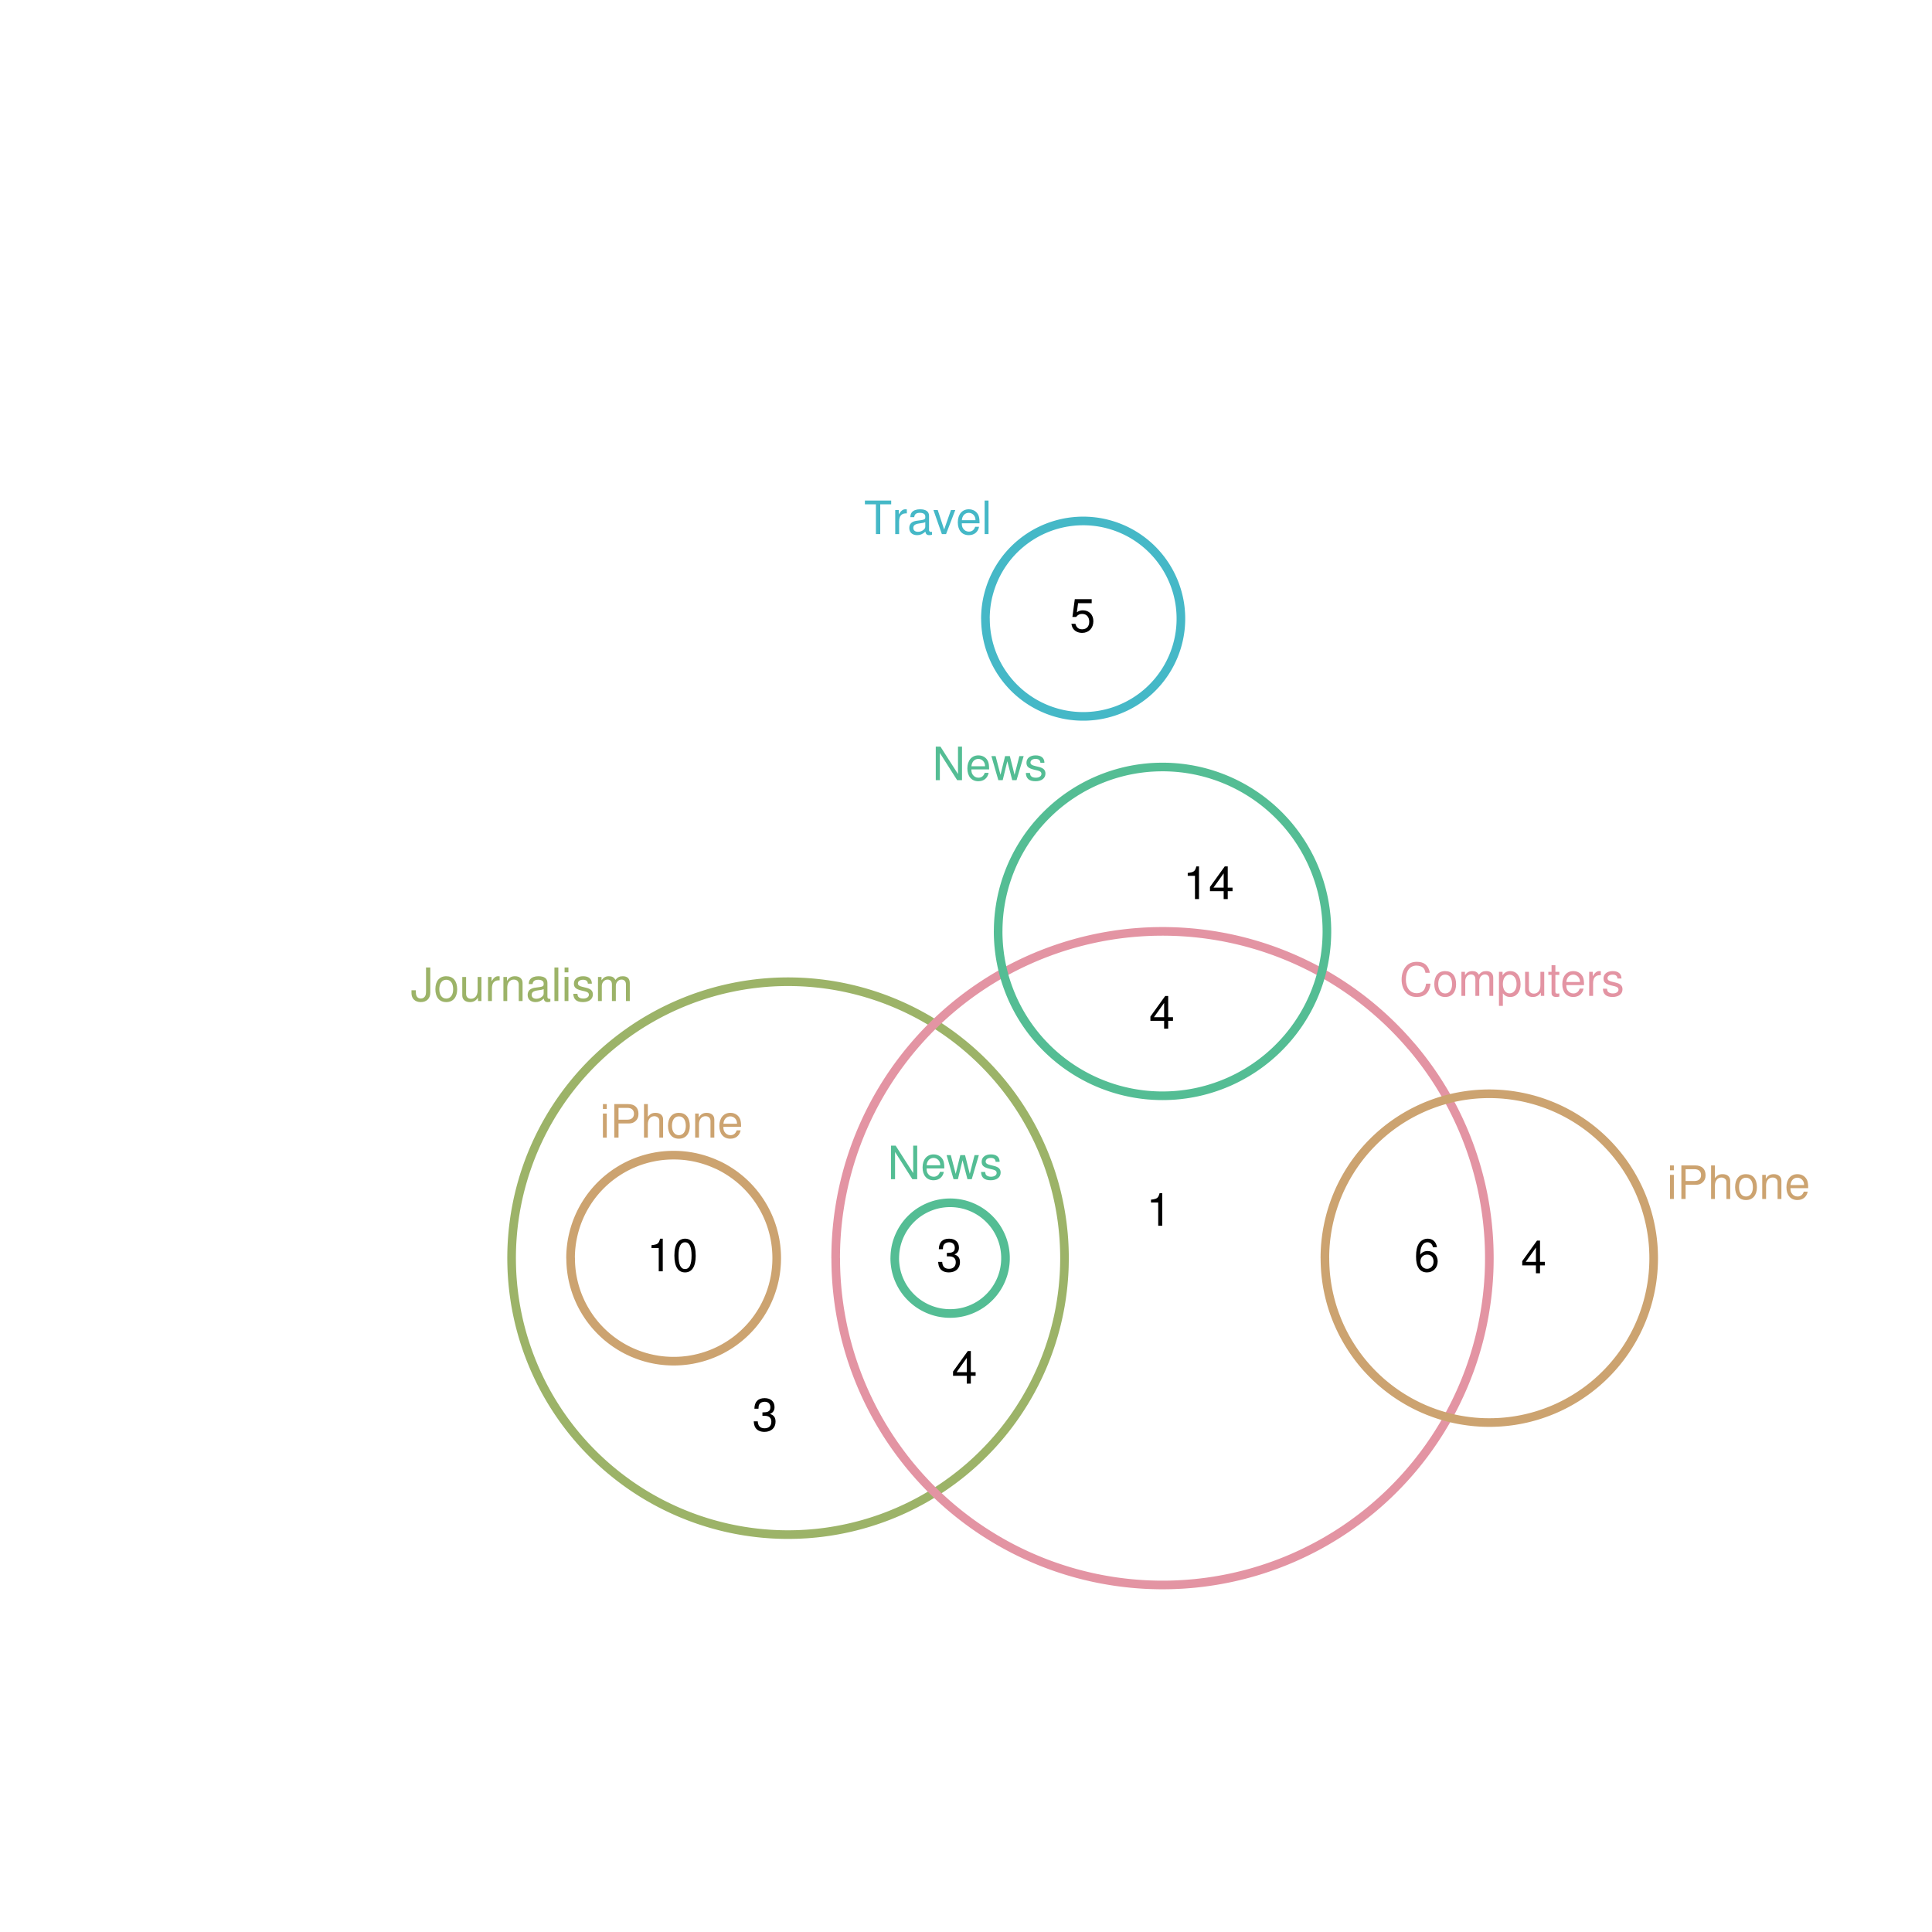 <?xml version="1.0" encoding="UTF-8" standalone="no"?>
<svg
   xmlns:dc="http://purl.org/dc/elements/1.1/"
   xmlns:cc="http://creativecommons.org/ns#"
   xmlns:rdf="http://www.w3.org/1999/02/22-rdf-syntax-ns#"
   xmlns:svg="http://www.w3.org/2000/svg"
   xmlns="http://www.w3.org/2000/svg"
   xmlns:xlink="http://www.w3.org/1999/xlink"
   xmlns:sodipodi="http://sodipodi.sourceforge.net/DTD/sodipodi-0.dtd"
   xmlns:inkscape="http://www.inkscape.org/namespaces/inkscape"
   width="504pt"
   height="504pt"
   viewBox="0 0 504 504"
   version="1.1"
   id="svg2"
   inkscape:version="0.91 r13725"
   sodipodi:docname="q3.zones.zones-icircles.svg">
  <sodipodi:namedview
     pagecolor="#ffffff"
     bordercolor="#666666"
     borderopacity="1"
     objecttolerance="10"
     gridtolerance="10"
     guidetolerance="10"
     inkscape:pageopacity="0"
     inkscape:pageshadow="2"
     inkscape:window-width="1920"
     inkscape:window-height="1016"
     id="namedview254"
     showgrid="false"
     inkscape:zoom="1.4984127"
     inkscape:cx="247.05142"
     inkscape:cy="322.28915"
     inkscape:window-x="0"
     inkscape:window-y="27"
     inkscape:window-maximized="1"
     inkscape:current-layer="svg2" />
  <defs
     id="defs4">
    <g
       id="g6">
      <symbol
         overflow="visible"
         id="glyph0-0">
        <path
           style="stroke:none;"
           d=""
           id="path9" />
      </symbol>
      <symbol
         overflow="visible"
         id="glyph0-1">
        <path
           style="stroke:none;"
           d="M 4 -8.75 L 4 -2.594 C 4 -1.891 3.922 -1.5 3.719 -1.203 C 3.5 -0.859 3.094 -0.656 2.656 -0.656 C 1.812 -0.656 1.344 -1.219 1.344 -2.25 L 1.344 -2.812 L 0.203 -2.812 L 0.203 -2.047 C 0.203 -0.625 1.141 0.281 2.641 0.281 C 4.156 0.281 5.109 -0.672 5.109 -2.188 L 5.109 -8.75 Z M 4 -8.75 "
           id="path12" />
      </symbol>
      <symbol
         overflow="visible"
         id="glyph0-2">
        <path
           style="stroke:none;"
           d="M 3.266 -6.469 C 1.5 -6.469 0.438 -5.203 0.438 -3.094 C 0.438 -0.984 1.484 0.281 3.281 0.281 C 5.047 0.281 6.125 -0.984 6.125 -3.047 C 6.125 -5.219 5.078 -6.469 3.266 -6.469 Z M 3.281 -5.547 C 4.406 -5.547 5.078 -4.625 5.078 -3.062 C 5.078 -1.578 4.375 -0.641 3.281 -0.641 C 2.156 -0.641 1.469 -1.578 1.469 -3.094 C 1.469 -4.609 2.156 -5.547 3.281 -5.547 Z M 3.281 -5.547 "
           id="path15" />
      </symbol>
      <symbol
         overflow="visible"
         id="glyph0-3">
        <path
           style="stroke:none;"
           d="M 5.781 0 L 5.781 -6.281 L 4.781 -6.281 L 4.781 -2.719 C 4.781 -1.438 4.109 -0.594 3.078 -0.594 C 2.281 -0.594 1.781 -1.078 1.781 -1.844 L 1.781 -6.281 L 0.781 -6.281 L 0.781 -1.438 C 0.781 -0.391 1.562 0.281 2.781 0.281 C 3.703 0.281 4.297 -0.047 4.891 -0.875 L 4.891 0 Z M 5.781 0 "
           id="path18" />
      </symbol>
      <symbol
         overflow="visible"
         id="glyph0-4">
        <path
           style="stroke:none;"
           d="M 0.828 -6.281 L 0.828 0 L 1.844 0 L 1.844 -3.266 C 1.844 -4.156 2.062 -4.75 2.547 -5.094 C 2.859 -5.328 3.156 -5.406 3.859 -5.406 L 3.859 -6.438 C 3.688 -6.453 3.594 -6.469 3.469 -6.469 C 2.812 -6.469 2.328 -6.078 1.75 -5.141 L 1.75 -6.281 Z M 0.828 -6.281 "
           id="path21" />
      </symbol>
      <symbol
         overflow="visible"
         id="glyph0-5">
        <path
           style="stroke:none;"
           d="M 0.844 -6.281 L 0.844 0 L 1.844 0 L 1.844 -3.469 C 1.844 -4.75 2.516 -5.594 3.547 -5.594 C 4.344 -5.594 4.844 -5.109 4.844 -4.359 L 4.844 0 L 5.844 0 L 5.844 -4.75 C 5.844 -5.797 5.062 -6.469 3.859 -6.469 C 2.922 -6.469 2.312 -6.109 1.766 -5.234 L 1.766 -6.281 Z M 0.844 -6.281 "
           id="path24" />
      </symbol>
      <symbol
         overflow="visible"
         id="glyph0-6">
        <path
           style="stroke:none;"
           d="M 6.422 -0.594 C 6.312 -0.562 6.266 -0.562 6.203 -0.562 C 5.859 -0.562 5.656 -0.75 5.656 -1.062 L 5.656 -4.75 C 5.656 -5.875 4.844 -6.469 3.297 -6.469 C 2.391 -6.469 1.625 -6.203 1.219 -5.734 C 0.922 -5.406 0.797 -5.047 0.781 -4.422 L 1.781 -4.422 C 1.875 -5.203 2.328 -5.547 3.266 -5.547 C 4.156 -5.547 4.672 -5.203 4.672 -4.609 L 4.672 -4.344 C 4.672 -3.922 4.422 -3.75 3.625 -3.641 C 2.203 -3.469 1.984 -3.422 1.609 -3.266 C 0.875 -2.969 0.5 -2.406 0.5 -1.578 C 0.5 -0.438 1.297 0.281 2.562 0.281 C 3.359 0.281 4 0 4.703 -0.641 C 4.781 -0.016 5.094 0.281 5.734 0.281 C 5.938 0.281 6.094 0.25 6.422 0.172 Z M 4.672 -1.984 C 4.672 -1.641 4.578 -1.438 4.266 -1.156 C 3.859 -0.797 3.375 -0.594 2.781 -0.594 C 2 -0.594 1.547 -0.969 1.547 -1.609 C 1.547 -2.266 1.984 -2.609 3.062 -2.766 C 4.109 -2.906 4.328 -2.953 4.672 -3.109 Z M 4.672 -1.984 "
           id="path27" />
      </symbol>
      <symbol
         overflow="visible"
         id="glyph0-7">
        <path
           style="stroke:none;"
           d="M 1.828 -8.75 L 0.812 -8.75 L 0.812 0 L 1.828 0 Z M 1.828 -8.75 "
           id="path30" />
      </symbol>
      <symbol
         overflow="visible"
         id="glyph0-8">
        <path
           style="stroke:none;"
           d="M 1.797 -6.281 L 0.797 -6.281 L 0.797 0 L 1.797 0 Z M 1.797 -8.75 L 0.797 -8.75 L 0.797 -7.484 L 1.797 -7.484 Z M 1.797 -8.75 "
           id="path33" />
      </symbol>
      <symbol
         overflow="visible"
         id="glyph0-9">
        <path
           style="stroke:none;"
           d="M 5.25 -4.531 C 5.25 -5.766 4.422 -6.469 2.969 -6.469 C 1.516 -6.469 0.562 -5.719 0.562 -4.547 C 0.562 -3.562 1.062 -3.094 2.562 -2.734 L 3.484 -2.516 C 4.188 -2.344 4.469 -2.094 4.469 -1.625 C 4.469 -1.047 3.875 -0.641 3 -0.641 C 2.453 -0.641 2 -0.797 1.75 -1.062 C 1.594 -1.25 1.531 -1.422 1.469 -1.875 L 0.406 -1.875 C 0.453 -0.422 1.266 0.281 2.922 0.281 C 4.5 0.281 5.516 -0.5 5.516 -1.719 C 5.516 -2.656 4.984 -3.172 3.734 -3.469 L 2.766 -3.703 C 1.953 -3.891 1.609 -4.156 1.609 -4.594 C 1.609 -5.172 2.125 -5.547 2.938 -5.547 C 3.75 -5.547 4.172 -5.203 4.203 -4.531 Z M 5.25 -4.531 "
           id="path36" />
      </symbol>
      <symbol
         overflow="visible"
         id="glyph0-10">
        <path
           style="stroke:none;"
           d="M 0.844 -6.281 L 0.844 0 L 1.844 0 L 1.844 -3.953 C 1.844 -4.859 2.516 -5.594 3.328 -5.594 C 4.062 -5.594 4.484 -5.141 4.484 -4.328 L 4.484 0 L 5.5 0 L 5.5 -3.953 C 5.5 -4.859 6.156 -5.594 6.969 -5.594 C 7.703 -5.594 8.141 -5.125 8.141 -4.328 L 8.141 0 L 9.141 0 L 9.141 -4.719 C 9.141 -5.844 8.5 -6.469 7.312 -6.469 C 6.484 -6.469 5.969 -6.219 5.391 -5.516 C 5.016 -6.188 4.516 -6.469 3.703 -6.469 C 2.859 -6.469 2.297 -6.156 1.766 -5.406 L 1.766 -6.281 Z M 0.844 -6.281 "
           id="path39" />
      </symbol>
      <symbol
         overflow="visible"
         id="glyph0-11">
        <path
           style="stroke:none;"
           d="M 7.938 -6.031 C 7.594 -7.953 6.484 -8.891 4.578 -8.891 C 3.391 -8.891 2.453 -8.516 1.797 -7.797 C 1.016 -6.938 0.578 -5.688 0.578 -4.266 C 0.578 -2.828 1.016 -1.594 1.844 -0.75 C 2.516 -0.047 3.391 0.281 4.531 0.281 C 6.656 0.281 7.859 -0.875 8.125 -3.188 L 6.969 -3.188 C 6.875 -2.594 6.75 -2.188 6.578 -1.844 C 6.219 -1.109 5.469 -0.703 4.531 -0.703 C 2.797 -0.703 1.688 -2.094 1.688 -4.281 C 1.688 -6.531 2.75 -7.906 4.438 -7.906 C 5.141 -7.906 5.812 -7.688 6.172 -7.359 C 6.484 -7.062 6.672 -6.688 6.797 -6.031 Z M 7.938 -6.031 "
           id="path42" />
      </symbol>
      <symbol
         overflow="visible"
         id="glyph0-12">
        <path
           style="stroke:none;"
           d="M 0.641 2.609 L 1.656 2.609 L 1.656 -0.656 C 2.188 -0.016 2.766 0.281 3.594 0.281 C 5.203 0.281 6.281 -1.031 6.281 -3.031 C 6.281 -5.141 5.25 -6.469 3.578 -6.469 C 2.719 -6.469 2.047 -6.078 1.578 -5.344 L 1.578 -6.281 L 0.641 -6.281 Z M 3.406 -5.531 C 4.516 -5.531 5.234 -4.562 5.234 -3.062 C 5.234 -1.625 4.5 -0.656 3.406 -0.656 C 2.359 -0.656 1.656 -1.625 1.656 -3.094 C 1.656 -4.578 2.359 -5.531 3.406 -5.531 Z M 3.406 -5.531 "
           id="path45" />
      </symbol>
      <symbol
         overflow="visible"
         id="glyph0-13">
        <path
           style="stroke:none;"
           d="M 3.047 -6.281 L 2.016 -6.281 L 2.016 -8.016 L 1.016 -8.016 L 1.016 -6.281 L 0.172 -6.281 L 0.172 -5.469 L 1.016 -5.469 L 1.016 -0.719 C 1.016 -0.078 1.453 0.281 2.234 0.281 C 2.469 0.281 2.719 0.25 3.047 0.188 L 3.047 -0.641 C 2.922 -0.609 2.766 -0.594 2.562 -0.594 C 2.141 -0.594 2.016 -0.719 2.016 -1.156 L 2.016 -5.469 L 3.047 -5.469 Z M 3.047 -6.281 "
           id="path48" />
      </symbol>
      <symbol
         overflow="visible"
         id="glyph0-14">
        <path
           style="stroke:none;"
           d="M 6.156 -2.812 C 6.156 -3.766 6.078 -4.344 5.906 -4.812 C 5.5 -5.844 4.531 -6.469 3.359 -6.469 C 1.609 -6.469 0.484 -5.125 0.484 -3.062 C 0.484 -1 1.578 0.281 3.344 0.281 C 4.781 0.281 5.766 -0.547 6.031 -1.906 L 5.016 -1.906 C 4.734 -1.078 4.172 -0.641 3.375 -0.641 C 2.734 -0.641 2.203 -0.938 1.859 -1.469 C 1.625 -1.828 1.531 -2.188 1.531 -2.812 Z M 1.547 -3.625 C 1.625 -4.781 2.344 -5.547 3.344 -5.547 C 4.328 -5.547 5.094 -4.734 5.094 -3.703 C 5.094 -3.672 5.094 -3.641 5.078 -3.625 Z M 1.547 -3.625 "
           id="path51" />
      </symbol>
      <symbol
         overflow="visible"
         id="glyph0-15">
        <path
           style="stroke:none;"
           d="M 2.203 -3.703 L 4.953 -3.703 C 5.641 -3.703 6.188 -3.906 6.641 -4.328 C 7.172 -4.812 7.406 -5.375 7.406 -6.188 C 7.406 -7.828 6.438 -8.75 4.703 -8.75 L 1.094 -8.75 L 1.094 0 L 2.203 0 Z M 2.203 -4.688 L 2.203 -7.766 L 4.531 -7.766 C 5.609 -7.766 6.234 -7.188 6.234 -6.234 C 6.234 -5.266 5.609 -4.688 4.531 -4.688 Z M 2.203 -4.688 "
           id="path54" />
      </symbol>
      <symbol
         overflow="visible"
         id="glyph0-16">
        <path
           style="stroke:none;"
           d="M 0.844 -8.75 L 0.844 0 L 1.844 0 L 1.844 -3.469 C 1.844 -4.75 2.516 -5.594 3.547 -5.594 C 3.859 -5.594 4.188 -5.484 4.422 -5.297 C 4.719 -5.094 4.844 -4.797 4.844 -4.359 L 4.844 0 L 5.828 0 L 5.828 -4.75 C 5.828 -5.812 5.078 -6.469 3.859 -6.469 C 2.969 -6.469 2.422 -6.188 1.844 -5.422 L 1.844 -8.75 Z M 0.844 -8.75 "
           id="path57" />
      </symbol>
      <symbol
         overflow="visible"
         id="glyph0-17">
        <path
           style="stroke:none;"
           d="M 7.75 -8.75 L 6.703 -8.75 L 6.703 -1.594 L 2.125 -8.75 L 0.906 -8.75 L 0.906 0 L 1.969 0 L 1.969 -7.094 L 6.484 0 L 7.75 0 Z M 7.75 -8.75 "
           id="path60" />
      </symbol>
      <symbol
         overflow="visible"
         id="glyph0-18">
        <path
           style="stroke:none;"
           d="M 6.641 0 L 8.5 -6.281 L 7.375 -6.281 L 6.125 -1.391 L 4.891 -6.281 L 3.656 -6.281 L 2.453 -1.391 L 1.172 -6.281 L 0.078 -6.281 L 1.891 0 L 3.031 0 L 4.234 -4.938 L 5.516 0 Z M 6.641 0 "
           id="path63" />
      </symbol>
      <symbol
         overflow="visible"
         id="glyph0-19">
        <path
           style="stroke:none;"
           d="M 4.25 -7.766 L 7.109 -7.766 L 7.109 -8.75 L 0.25 -8.75 L 0.25 -7.766 L 3.125 -7.766 L 3.125 0 L 4.25 0 Z M 4.25 -7.766 "
           id="path66" />
      </symbol>
      <symbol
         overflow="visible"
         id="glyph0-20">
        <path
           style="stroke:none;"
           d="M 3.422 0 L 5.828 -6.281 L 4.703 -6.281 L 2.922 -1.188 L 1.25 -6.281 L 0.125 -6.281 L 2.328 0 Z M 3.422 0 "
           id="path69" />
      </symbol>
      <symbol
         overflow="visible"
         id="glyph0-21">
        <path
           style="stroke:none;"
           d="M 5.719 -8.516 L 1.312 -8.516 L 0.688 -3.875 L 1.656 -3.875 C 2.141 -4.469 2.562 -4.672 3.219 -4.672 C 4.359 -4.672 5.078 -3.891 5.078 -2.625 C 5.078 -1.406 4.375 -0.656 3.219 -0.656 C 2.297 -0.656 1.734 -1.125 1.469 -2.094 L 0.422 -2.094 C 0.562 -1.391 0.688 -1.062 0.938 -0.75 C 1.422 -0.094 2.281 0.281 3.234 0.281 C 4.953 0.281 6.156 -0.969 6.156 -2.766 C 6.156 -4.453 5.047 -5.609 3.406 -5.609 C 2.812 -5.609 2.328 -5.453 1.844 -5.094 L 2.172 -7.469 L 5.719 -7.469 Z M 5.719 -8.516 "
           id="path72" />
      </symbol>
      <symbol
         overflow="visible"
         id="glyph0-22">
        <path
           style="stroke:none;"
           d="M 5.969 -6.281 C 5.766 -7.688 4.859 -8.516 3.562 -8.516 C 2.625 -8.516 1.781 -8.047 1.281 -7.297 C 0.75 -6.469 0.516 -5.422 0.516 -3.875 C 0.516 -2.453 0.734 -1.531 1.234 -0.781 C 1.688 -0.094 2.438 0.281 3.375 0.281 C 4.984 0.281 6.156 -0.922 6.156 -2.594 C 6.156 -4.172 5.078 -5.297 3.547 -5.297 C 2.719 -5.297 2.047 -4.969 1.594 -4.344 C 1.609 -6.422 2.281 -7.578 3.484 -7.578 C 4.234 -7.578 4.75 -7.109 4.922 -6.281 Z M 3.422 -4.359 C 4.438 -4.359 5.078 -3.641 5.078 -2.516 C 5.078 -1.438 4.359 -0.656 3.391 -0.656 C 2.406 -0.656 1.656 -1.469 1.656 -2.562 C 1.656 -3.625 2.375 -4.359 3.422 -4.359 Z M 3.422 -4.359 "
           id="path75" />
      </symbol>
      <symbol
         overflow="visible"
         id="glyph0-23">
        <path
           style="stroke:none;"
           d="M 3.109 -6.062 L 3.109 0 L 4.156 0 L 4.156 -8.516 L 3.469 -8.516 C 3.094 -7.203 2.859 -7.016 1.219 -6.812 L 1.219 -6.062 Z M 3.109 -6.062 "
           id="path78" />
      </symbol>
      <symbol
         overflow="visible"
         id="glyph0-24">
        <path
           style="stroke:none;"
           d="M 3.297 -8.516 C 2.516 -8.516 1.781 -8.156 1.344 -7.578 C 0.797 -6.828 0.516 -5.688 0.516 -4.109 C 0.516 -1.25 1.469 0.281 3.297 0.281 C 5.094 0.281 6.078 -1.25 6.078 -4.047 C 6.078 -5.703 5.812 -6.797 5.25 -7.578 C 4.812 -8.172 4.109 -8.516 3.297 -8.516 Z M 3.297 -7.578 C 4.438 -7.578 5 -6.422 5 -4.141 C 5 -1.734 4.453 -0.594 3.281 -0.594 C 2.156 -0.594 1.594 -1.781 1.594 -4.109 C 1.594 -6.438 2.156 -7.578 3.297 -7.578 Z M 3.297 -7.578 "
           id="path81" />
      </symbol>
      <symbol
         overflow="visible"
         id="glyph0-25">
        <path
           style="stroke:none;"
           d="M 3.922 -2.047 L 3.922 0 L 4.984 0 L 4.984 -2.047 L 6.234 -2.047 L 6.234 -2.984 L 4.984 -2.984 L 4.984 -8.516 L 4.203 -8.516 L 0.344 -3.156 L 0.344 -2.047 Z M 3.922 -2.984 L 1.266 -2.984 L 3.922 -6.703 Z M 3.922 -2.984 "
           id="path84" />
      </symbol>
      <symbol
         overflow="visible"
         id="glyph0-26">
        <path
           style="stroke:none;"
           d="M 2.656 -3.906 L 3.234 -3.906 C 4.391 -3.906 4.984 -3.391 4.984 -2.359 C 4.984 -1.297 4.328 -0.656 3.234 -0.656 C 2.078 -0.656 1.516 -1.234 1.438 -2.469 L 0.391 -2.469 C 0.438 -1.781 0.547 -1.344 0.75 -0.953 C 1.188 -0.141 2.031 0.281 3.188 0.281 C 4.938 0.281 6.078 -0.766 6.078 -2.375 C 6.078 -3.453 5.656 -4.062 4.625 -4.406 C 5.422 -4.719 5.812 -5.312 5.812 -6.172 C 5.812 -7.625 4.844 -8.516 3.234 -8.516 C 1.516 -8.516 0.594 -7.578 0.562 -5.766 L 1.625 -5.766 C 1.625 -6.281 1.688 -6.562 1.812 -6.828 C 2.047 -7.297 2.578 -7.578 3.234 -7.578 C 4.172 -7.578 4.734 -7.031 4.734 -6.125 C 4.734 -5.531 4.531 -5.172 4.062 -4.984 C 3.766 -4.859 3.391 -4.812 2.656 -4.797 Z M 2.656 -3.906 "
           id="path87" />
      </symbol>
    </g>
  </defs>
  <path
     inkscape:connector-curvature="0"
     id="path92"
     d="m 133.461,328.215 0.004,0.723 0.012,0.719 0.019,0.723 0.023,0.719 0.031,0.723 0.039,0.719 0.047,0.719 0.055,0.719 0.062,0.719 0.066,0.719 0.078,0.719 0.082,0.715 0.09,0.715 0.098,0.715 0.105,0.715 0.109,0.711 0.117,0.711 0.129,0.711 0.129,0.707 0.141,0.711 0.148,0.703 0.152,0.707 0.16,0.703 0.168,0.699 0.176,0.699 0.184,0.699 0.188,0.695 0.195,0.695 0.203,0.691 0.211,0.691 0.215,0.688 0.223,0.684 0.23,0.684 0.238,0.68 0.242,0.68 0.254,0.676 0.258,0.676 0.262,0.668 0.273,0.672 0.277,0.664 0.281,0.664 0.293,0.66 0.297,0.656 0.305,0.652 0.309,0.652 0.316,0.648 0.324,0.645 0.328,0.641 0.336,0.637 0.344,0.637 0.348,0.629 0.355,0.629 0.363,0.621 0.367,0.621 0.375,0.617 0.379,0.613 0.387,0.609 0.391,0.605 0.398,0.602 0.406,0.598 0.41,0.594 0.414,0.586 0.422,0.586 0.43,0.582 0.434,0.574 0.438,0.574 0.445,0.566 0.449,0.562 0.457,0.559 0.461,0.555 0.469,0.547 0.473,0.547 0.48,0.539 0.48,0.535 0.488,0.531 0.496,0.523 0.5,0.52 0.504,0.516 0.512,0.512 0.512,0.504 0.52,0.5 1.055,0.984 0.535,0.484 0.539,0.477 0.547,0.473 0.547,0.469 0.555,0.461 0.559,0.457 0.562,0.453 0.566,0.445 0.57,0.438 0.578,0.434 0.578,0.43 0.586,0.422 0.586,0.418 0.594,0.41 0.598,0.406 0.602,0.398 0.605,0.391 0.605,0.387 0.613,0.383 0.617,0.371 0.621,0.371 0.621,0.359 0.629,0.355 0.633,0.352 0.633,0.344 0.637,0.336 0.641,0.328 0.645,0.324 0.648,0.316 0.652,0.312 0.652,0.305 0.656,0.297 0.66,0.293 0.664,0.285 0.664,0.277 0.668,0.27 0.672,0.266 0.672,0.258 0.676,0.25 0.68,0.246 0.68,0.238 0.684,0.23 0.684,0.223 0.688,0.219 0.691,0.211 0.691,0.203 0.695,0.195 0.695,0.188 0.695,0.184 0.703,0.176 0.699,0.168 0.703,0.164 0.703,0.152 0.707,0.148 0.707,0.141 0.711,0.133 0.707,0.125 0.711,0.121 0.715,0.109 0.711,0.105 0.715,0.098 0.715,0.09 0.719,0.086 0.715,0.074 0.719,0.07 0.719,0.059 0.719,0.055 0.719,0.051 0.723,0.039 0.719,0.031 0.723,0.027 0.719,0.019 0.723,0.012 0.719,0.004 0.723,-0.004 0.719,-0.012 0.723,-0.016 0.723,-0.023 0.719,-0.035 0.719,-0.039 0.723,-0.043 0.719,-0.055 0.719,-0.062 0.715,-0.066 0.719,-0.074 0.715,-0.082 0.719,-0.09 0.715,-0.098 0.711,-0.102 0.715,-0.113 0.711,-0.117 0.711,-0.125 0.707,-0.133 0.707,-0.137 0.707,-0.148 0.703,-0.152 0.703,-0.16 0.703,-0.168 0.699,-0.176 0.699,-0.18 0.695,-0.188 0.695,-0.195 0.691,-0.203 0.688,-0.207 0.691,-0.219 0.684,-0.223 0.684,-0.23 0.684,-0.234 0.676,-0.242 1.352,-0.508 0.672,-0.266 0.668,-0.27 0.664,-0.277 0.664,-0.281 0.66,-0.293 0.656,-0.297 0.656,-0.301 0.652,-0.312 0.645,-0.316 0.645,-0.32 0.645,-0.332 0.637,-0.336 0.637,-0.34 0.629,-0.348 0.629,-0.355 0.625,-0.363 0.621,-0.367 0.617,-0.371 0.613,-0.379 0.609,-0.387 0.605,-0.391 0.602,-0.398 0.598,-0.402 0.59,-0.41 0.59,-0.418 0.586,-0.422 0.582,-0.426 0.574,-0.434 0.574,-0.438 0.566,-0.445 0.566,-0.449 0.559,-0.457 0.551,-0.461 0.551,-0.469 0.547,-0.469 0.539,-0.48 0.535,-0.48 0.531,-0.488 0.523,-0.496 0.523,-0.5 0.516,-0.504 0.508,-0.508 0.508,-0.516 0.5,-0.52 0.492,-0.523 0.492,-0.527 0.484,-0.535 0.477,-0.539 0.477,-0.543 0.469,-0.551 0.461,-0.551 0.457,-0.559 0.453,-0.562 0.445,-0.566 0.438,-0.57 0.438,-0.578 0.426,-0.578 0.426,-0.586 0.414,-0.586 0.414,-0.594 0.402,-0.598 0.402,-0.602 0.391,-0.602 0.387,-0.609 0.383,-0.613 0.375,-0.613 0.367,-0.621 0.363,-0.625 0.355,-0.625 0.352,-0.633 0.344,-0.633 0.336,-0.637 0.332,-0.641 0.324,-0.645 0.316,-0.648 0.312,-0.648 0.305,-0.656 0.297,-0.656 0.293,-0.656 0.285,-0.664 0.277,-0.664 0.273,-0.668 0.266,-0.672 0.258,-0.672 0.25,-0.676 0.246,-0.68 0.238,-0.68 0.23,-0.684 0.227,-0.684 0.215,-0.688 0.211,-0.691 0.207,-0.691 0.195,-0.695 0.191,-0.695 0.184,-0.695 0.176,-0.699 0.168,-0.703 0.16,-0.703 0.156,-0.703 0.148,-0.707 0.141,-0.707 0.133,-0.707 0.129,-0.711 0.117,-0.711 0.113,-0.711 0.105,-0.715 0.098,-0.715 0.09,-0.715 0.086,-0.715 0.078,-0.719 0.066,-0.719 0.062,-0.715 0.055,-0.719 0.051,-0.723 0.039,-0.719 0.035,-0.719 0.027,-0.723 0.016,-0.719 0.012,-0.723 0.008,-0.723 -0.004,-0.719 -0.008,-0.723 -0.019,-0.719 -0.023,-0.723 -0.031,-0.719 -0.039,-0.723 -0.043,-0.719 -0.055,-0.719 -0.059,-0.719 -0.07,-0.719 -0.074,-0.715 -0.082,-0.719 -0.086,-0.715 -0.098,-0.715 -0.102,-0.715 -0.109,-0.711 -0.117,-0.711 -0.125,-0.711 -0.133,-0.711 -0.137,-0.707 -0.148,-0.707 -0.152,-0.703 -0.16,-0.703 -0.164,-0.703 -0.176,-0.699 -0.18,-0.695 -0.188,-0.699 -0.195,-0.691 -0.203,-0.695 -0.207,-0.688 -0.215,-0.691 -0.223,-0.684 -0.23,-0.684 -0.234,-0.684 -0.242,-0.68 -0.25,-0.676 -0.258,-0.672 -0.262,-0.672 -0.27,-0.668 -0.277,-0.668 -0.285,-0.664 -0.289,-0.66 -0.297,-0.656 -0.301,-0.656 -0.309,-0.648 -0.316,-0.648 -0.324,-0.645 -0.328,-0.645 -0.336,-0.637 -0.34,-0.637 -0.348,-0.629 -0.355,-0.629 -0.359,-0.625 -0.367,-0.621 -0.371,-0.617 -0.379,-0.613 -0.387,-0.609 -0.391,-0.605 -0.398,-0.602 -0.402,-0.598 -0.41,-0.594 -0.414,-0.59 -0.422,-0.586 -0.426,-0.582 -0.434,-0.578 -0.438,-0.57 -0.445,-0.57 -0.449,-0.562 -0.457,-0.559 -0.461,-0.555 -0.465,-0.551 -0.473,-0.547 -0.477,-0.539 -0.484,-0.535 -0.484,-0.531 -0.496,-0.527 -0.496,-0.52 -0.504,-0.516 -0.512,-0.512 -0.512,-0.504 -0.52,-0.504 -0.523,-0.492 -0.531,-0.492 -0.531,-0.484 -0.539,-0.48 -0.543,-0.473 -0.551,-0.469 -0.551,-0.465 -0.559,-0.457 -0.562,-0.449 -0.566,-0.449 -0.57,-0.441 -0.574,-0.434 -0.578,-0.43 -0.586,-0.422 -0.586,-0.418 -0.594,-0.41 -0.598,-0.406 -0.598,-0.402 -0.605,-0.391 -0.609,-0.387 -0.609,-0.383 -0.617,-0.375 -0.617,-0.371 -0.625,-0.363 -0.625,-0.355 -0.633,-0.352 -0.633,-0.344 -0.637,-0.336 -0.641,-0.332 -0.645,-0.324 -0.648,-0.32 -0.648,-0.312 -0.652,-0.305 -0.656,-0.297 -0.66,-0.293 -0.66,-0.285 -0.668,-0.281 -0.668,-0.27 -0.668,-0.266 -0.676,-0.262 -0.672,-0.25 -0.68,-0.246 -0.68,-0.238 -0.684,-0.234 -0.684,-0.223 -0.688,-0.219 -0.691,-0.211 -0.691,-0.207 -0.691,-0.195 -0.699,-0.191 -0.695,-0.184 -0.699,-0.176 -0.699,-0.168 -0.703,-0.164 -0.707,-0.156 -0.703,-0.148 -0.707,-0.141 -0.711,-0.137 -0.707,-0.125 -0.711,-0.121 -0.715,-0.113 -0.711,-0.105 -0.715,-0.098 -0.715,-0.094 -0.719,-0.082 -0.715,-0.078 -0.719,-0.07 -0.719,-0.062 -0.719,-0.055 -0.719,-0.051 -0.719,-0.039 -0.723,-0.035 -0.719,-0.027 -0.723,-0.019 -0.719,-0.012 -0.723,-0.008 -0.723,0.004 -0.719,0.008 -0.723,0.016 -0.719,0.023 -0.723,0.031 -0.719,0.039 -0.719,0.043 -0.719,0.055 -0.719,0.059 -0.719,0.066 -0.719,0.074 -0.715,0.082 -0.715,0.086 -0.715,0.098 -0.715,0.102 -0.715,0.109 -0.711,0.117 -0.711,0.125 -0.707,0.129 -0.707,0.141 -0.707,0.145 -0.707,0.152 -0.703,0.156 -0.699,0.168 -0.703,0.172 -0.695,0.18 -0.699,0.188 -0.691,0.195 -0.695,0.203 -0.688,0.207 -0.691,0.215 -0.684,0.223 -0.684,0.227 -0.684,0.234 -0.68,0.242 -0.676,0.25 -0.676,0.258 -0.668,0.262 -0.672,0.27 -0.664,0.273 -0.664,0.285 -0.66,0.289 -0.66,0.293 -0.652,0.305 -0.652,0.309 -0.648,0.316 -0.645,0.32 -0.645,0.328 -0.637,0.336 -0.637,0.34 -0.633,0.348 -0.625,0.355 -0.625,0.359 -0.621,0.363 -0.621,0.375 -0.613,0.379 -0.609,0.383 -0.605,0.391 -0.602,0.398 -0.598,0.402 -0.594,0.406 -0.59,0.418 -0.586,0.418 -0.582,0.426 -0.578,0.434 -0.574,0.438 -0.566,0.445 -0.566,0.449 -0.559,0.453 -0.555,0.461 -0.551,0.465 -0.547,0.473 -0.539,0.477 -0.535,0.484 -0.531,0.484 -0.527,0.496 -0.52,0.496 -0.52,0.504 -0.512,0.508 -0.504,0.516 -0.5,0.516 -0.496,0.523 -0.492,0.531 -0.484,0.531 -0.48,0.539 -0.477,0.543 -0.469,0.547 -0.922,1.109 -0.449,0.562 -0.449,0.566 -0.441,0.57 -0.434,0.574 -0.43,0.578 -0.426,0.586 -0.418,0.586 -0.41,0.594 -0.406,0.594 -0.398,0.602 -0.395,0.605 -0.391,0.605 -0.758,1.227 -0.367,0.621 -0.363,0.621 -0.359,0.629 -0.352,0.629 -0.344,0.633 -0.336,0.637 -0.332,0.641 -0.328,0.645 -0.316,0.645 -0.312,0.652 -0.309,0.652 -0.297,0.656 -0.293,0.656 -0.285,0.664 -0.281,0.664 -0.273,0.668 -0.266,0.672 -0.262,0.672 -0.25,0.676 -0.246,0.676 -0.238,0.68 -0.234,0.684 -0.227,0.684 -0.219,0.688 -0.211,0.691 -0.203,0.691 -0.199,0.691 -0.191,0.695 -0.184,0.699 -0.18,0.699 -0.168,0.699 -0.164,0.703 -0.156,0.703 -0.148,0.707 -0.141,0.707 -0.137,0.707 -0.129,0.711 -0.234,1.422 -0.105,0.715 -0.098,0.715 -0.094,0.715 -0.086,0.715 -0.078,0.715 -0.07,0.719 -0.062,0.719 -0.055,0.719 -0.051,0.719 -0.043,0.723 -0.035,0.719 -0.027,0.719 -0.019,0.723 -0.012,0.723 -0.008,0.719 0,0.23"
     style="fill:none;stroke:#9cb368;stroke-width:2.25;stroke-linecap:round;stroke-linejoin:round;stroke-miterlimit:10;stroke-opacity:1" />
  <g
     id="g94"
     style="fill:#9cb368;fill-opacity:1"
     transform="translate(17.6,1.6)">
    <use
       height="100%"
       width="100%"
       id="use96"
       y="259.537"
       x="89.539"
       xlink:href="#glyph0-1" />
    <use
       height="100%"
       width="100%"
       id="use98"
       y="259.537"
       x="95.539"
       xlink:href="#glyph0-2" />
    <use
       height="100%"
       width="100%"
       id="use100"
       y="259.537"
       x="102.211"
       xlink:href="#glyph0-3" />
    <use
       height="100%"
       width="100%"
       id="use102"
       y="259.537"
       x="108.883"
       xlink:href="#glyph0-4" />
    <use
       height="100%"
       width="100%"
       id="use104"
       y="259.537"
       x="112.879"
       xlink:href="#glyph0-5" />
    <use
       height="100%"
       width="100%"
       id="use106"
       y="259.537"
       x="119.551"
       xlink:href="#glyph0-6" />
    <use
       height="100%"
       width="100%"
       id="use108"
       y="259.537"
       x="126.223"
       xlink:href="#glyph0-7" />
    <use
       height="100%"
       width="100%"
       id="use110"
       y="259.537"
       x="128.887"
       xlink:href="#glyph0-8" />
    <use
       height="100%"
       width="100%"
       id="use112"
       y="259.537"
       x="131.551"
       xlink:href="#glyph0-9" />
    <use
       height="100%"
       width="100%"
       id="use114"
       y="259.537"
       x="137.551"
       xlink:href="#glyph0-10" />
  </g>
  <path
     inkscape:connector-curvature="0"
     id="path116"
     d="m 218.012,328.215 0.004,0.852 0.012,0.852 0.023,0.855 0.027,0.852 0.039,0.852 0.047,0.852 0.055,0.848 0.066,0.852 0.07,0.848 0.082,0.852 0.09,0.848 0.098,0.848 0.105,0.844 0.117,0.844 0.121,0.844 0.133,0.844 0.141,0.84 0.148,0.84 0.156,0.84 0.164,0.836 0.172,0.832 0.184,0.836 0.191,0.828 0.199,0.832 0.203,0.824 0.219,0.824 0.223,0.824 0.23,0.82 0.238,0.82 0.25,0.812 0.254,0.816 0.266,0.809 0.273,0.809 0.277,0.805 0.289,0.801 0.297,0.801 0.305,0.797 0.312,0.793 0.32,0.789 0.328,0.789 0.336,0.781 0.344,0.781 0.352,0.777 0.359,0.773 0.367,0.77 0.375,0.766 0.379,0.762 0.391,0.758 0.398,0.754 0.406,0.75 0.41,0.746 0.422,0.742 0.426,0.738 0.434,0.73 0.445,0.73 0.449,0.727 0.453,0.719 0.465,0.715 0.473,0.711 0.477,0.707 0.484,0.699 0.492,0.695 0.5,0.691 0.504,0.688 0.512,0.68 0.52,0.68 0.527,0.668 0.531,0.668 0.539,0.66 0.547,0.652 0.555,0.652 0.559,0.641 0.562,0.641 0.574,0.633 0.578,0.625 0.582,0.621 0.59,0.613 0.598,0.609 0.602,0.605 0.609,0.594 0.613,0.594 0.621,0.582 0.625,0.578 0.633,0.574 0.641,0.566 0.641,0.559 0.648,0.555 0.656,0.543 0.66,0.543 0.664,0.531 0.672,0.527 0.676,0.52 0.68,0.512 0.684,0.508 0.691,0.5 0.695,0.492 0.703,0.484 0.703,0.48 0.711,0.469 0.715,0.465 0.723,0.457 0.723,0.449 0.73,0.445 0.73,0.434 0.738,0.426 0.742,0.422 0.746,0.414 0.75,0.406 0.754,0.398 0.758,0.391 0.762,0.383 0.766,0.375 0.77,0.367 0.77,0.359 0.777,0.352 0.781,0.344 0.781,0.336 0.789,0.328 0.789,0.324 0.793,0.312 0.797,0.305 0.797,0.297 0.805,0.289 0.805,0.281 0.805,0.27 0.812,0.266 0.812,0.258 0.816,0.25 0.816,0.238 0.82,0.234 0.824,0.223 0.824,0.215 0.824,0.207 0.832,0.199 0.828,0.191 0.832,0.184 0.836,0.172 0.836,0.168 0.84,0.156 0.84,0.148 0.84,0.141 0.84,0.133 0.844,0.125 0.848,0.113 0.844,0.109 0.848,0.098 0.848,0.09 0.848,0.082 0.852,0.074 0.848,0.062 0.852,0.059 0.852,0.047 0.852,0.039 0.852,0.027 0.852,0.023 0.852,0.016 0.852,0.004 0.855,-0.004 0.852,-0.012 0.852,-0.019 0.852,-0.031 0.852,-0.039 0.852,-0.043 0.852,-0.055 0.852,-0.066 0.848,-0.07 0.848,-0.078 0.848,-0.09 0.848,-0.098 0.848,-0.105 0.844,-0.113 0.844,-0.125 0.844,-0.129 0.84,-0.141 0.84,-0.148 0.836,-0.156 0.84,-0.164 0.832,-0.172 0.836,-0.18 0.828,-0.191 0.832,-0.199 0.824,-0.203 0.828,-0.215 0.82,-0.223 0.82,-0.23 0.82,-0.238 0.816,-0.25 0.812,-0.254 0.809,-0.266 0.809,-0.27 0.805,-0.281 0.805,-0.285 0.801,-0.297 0.797,-0.305 0.793,-0.312 0.789,-0.316 0.785,-0.328 0.785,-0.336 0.781,-0.344 0.777,-0.352 0.773,-0.355 0.77,-0.367 0.766,-0.375 0.762,-0.383 0.758,-0.387 0.754,-0.398 0.754,-0.402 0.746,-0.414 0.742,-0.418 0.738,-0.426 0.73,-0.438 0.73,-0.441 0.727,-0.445 0.719,-0.457 0.715,-0.465 0.711,-0.469 0.707,-0.477 0.703,-0.484 0.695,-0.492 0.691,-0.5 0.688,-0.504 0.684,-0.512 0.676,-0.52 0.672,-0.523 0.664,-0.531 0.66,-0.539 0.656,-0.547 0.648,-0.551 0.645,-0.559 0.641,-0.566 0.633,-0.57 0.625,-0.578 0.621,-0.582 0.617,-0.59 0.609,-0.598 0.602,-0.602 0.598,-0.609 0.594,-0.613 0.582,-0.621 0.582,-0.625 0.57,-0.629 0.566,-0.641 0.562,-0.641 0.551,-0.648 0.547,-0.656 0.543,-0.656 0.531,-0.664 0.527,-0.672 0.52,-0.676 0.516,-0.68 0.508,-0.688 0.5,-0.688 0.492,-0.695 0.484,-0.703 0.48,-0.703 0.473,-0.711 0.465,-0.715 0.457,-0.719 0.449,-0.723 0.441,-0.73 0.438,-0.73 0.43,-0.738 0.422,-0.742 0.41,-0.746 0.406,-0.746 0.398,-0.754 0.395,-0.758 0.383,-0.762 0.375,-0.766 0.367,-0.77 0.359,-0.773 0.355,-0.773 0.344,-0.781 0.336,-0.781 0.332,-0.789 0.32,-0.789 0.312,-0.793 0.305,-0.797 0.301,-0.797 0.289,-0.801 0.281,-0.805 0.273,-0.809 0.266,-0.809 0.258,-0.812 0.246,-0.816 0.242,-0.816 0.234,-0.82 0.223,-0.824 0.219,-0.824 0.207,-0.828 0.199,-0.828 0.191,-0.828 0.184,-0.836 0.176,-0.832 0.164,-0.836 0.16,-0.84 0.148,-0.84 0.141,-0.84 0.133,-0.84 0.125,-0.844 0.117,-0.844 0.109,-0.848 0.098,-0.848 0.09,-0.848 0.082,-0.848 0.074,-0.848 0.066,-0.852 0.055,-0.852 0.051,-0.852 0.039,-0.852 0.031,-0.852 0.023,-0.852 0.012,-0.852 0.008,-0.852 -0.004,-0.852 -0.012,-0.855 -0.019,-0.852 -0.027,-0.852 -0.039,-0.852 -0.043,-0.852 -0.055,-0.852 -0.062,-0.848 -0.074,-0.852 -0.078,-0.848 -0.086,-0.848 -0.098,-0.848 -0.105,-0.848 -0.113,-0.844 -0.121,-0.844 -0.133,-0.844 -0.137,-0.84 -0.148,-0.84 -0.152,-0.84 -0.164,-0.836 -0.176,-0.832 -0.18,-0.836 -0.188,-0.832 -0.199,-0.828 -0.203,-0.828 -0.215,-0.824 -0.223,-0.824 -0.23,-0.82 -0.238,-0.816 -0.246,-0.816 -0.254,-0.812 -0.262,-0.812 -0.273,-0.809 -0.277,-0.805 -0.289,-0.805 -0.293,-0.797 -0.305,-0.797 -0.309,-0.797 -0.32,-0.789 -0.328,-0.789 -0.332,-0.781 -0.344,-0.781 -0.352,-0.777 -0.355,-0.773 -0.367,-0.77 -0.371,-0.77 -0.383,-0.762 -0.387,-0.758 -0.398,-0.754 -0.402,-0.75 -0.414,-0.75 -0.418,-0.742 -0.426,-0.738 -0.434,-0.734 -0.441,-0.727 -0.445,-0.727 -0.457,-0.723 -0.461,-0.715 -0.469,-0.711 -0.48,-0.707 -0.48,-0.703 -0.492,-0.695 -0.496,-0.691 -0.508,-0.688 -0.512,-0.684 -0.516,-0.676 -0.527,-0.672 -0.531,-0.668 -0.535,-0.66 -0.547,-0.656 L 368,272.75 l -0.559,-0.645 -0.562,-0.641 -0.57,-0.633 -0.578,-0.629 -0.582,-0.621 -0.59,-0.613 -0.598,-0.613 -0.602,-0.602 -0.605,-0.598 -0.613,-0.594 -0.621,-0.586 -0.625,-0.578 -0.633,-0.574 -0.637,-0.566 -0.641,-0.559 -0.648,-0.555 -0.652,-0.547 -0.66,-0.543 -0.664,-0.535 -0.668,-0.527 -0.676,-0.52 -0.68,-0.516 -0.688,-0.508 -0.688,-0.5 -0.695,-0.492 -0.699,-0.488 -0.707,-0.477 -0.711,-0.473 -0.711,-0.465 -0.719,-0.461 -0.727,-0.449 -0.727,-0.445 -0.73,-0.434 -0.738,-0.43 -0.742,-0.422 -0.742,-0.414 -0.75,-0.406 -0.754,-0.402 -0.758,-0.391 -0.762,-0.383 -0.766,-0.375 -0.766,-0.371 -0.773,-0.359 -0.777,-0.355 -0.777,-0.344 -0.785,-0.34 -0.785,-0.328 -0.789,-0.324 -0.793,-0.312 -0.793,-0.305 -0.801,-0.301 -0.801,-0.289 -0.805,-0.281 -0.809,-0.277 -0.809,-0.266 -0.812,-0.258 -0.816,-0.25 -0.816,-0.238 -0.82,-0.234 -0.82,-0.227 -0.824,-0.215 -0.828,-0.211 -0.828,-0.199 -0.832,-0.191 -0.832,-0.184 -0.832,-0.176 -0.836,-0.168 -0.84,-0.16 -0.84,-0.148 -0.84,-0.145 -0.84,-0.133 -0.844,-0.125 -0.844,-0.117 -0.848,-0.109 -0.848,-0.098 -0.848,-0.094 -0.848,-0.082 -0.848,-0.074 -0.852,-0.066 -0.848,-0.055 -0.852,-0.051 -0.852,-0.039 -0.852,-0.031 -0.855,-0.023 -0.852,-0.016 -0.852,-0.008 -0.852,0.004 -0.852,0.012 -0.855,0.016 -0.852,0.031 -0.852,0.035 -0.852,0.043 -0.852,0.055 -0.848,0.062 -0.852,0.07 -0.848,0.078 -0.848,0.086 -0.848,0.098 -0.848,0.105 -0.844,0.109 -0.844,0.121 -0.844,0.133 -0.84,0.137 -0.84,0.145 -0.84,0.156 -0.836,0.164 -0.836,0.172 -0.832,0.18 -0.832,0.188 -0.828,0.195 -0.828,0.207 -0.824,0.211 -0.824,0.223 -0.82,0.23 -0.82,0.238 -0.816,0.246 -0.812,0.254 -0.812,0.262 -0.809,0.27 -0.805,0.277 -0.801,0.285 -0.801,0.297 -0.797,0.301 -0.797,0.312 -0.789,0.316 -0.789,0.328 -0.781,0.332 -0.781,0.344 -0.777,0.348 -0.777,0.359 -0.77,0.363 -0.766,0.375 -0.762,0.379 -0.762,0.387 -0.754,0.398 -0.75,0.402 -0.746,0.41 -0.746,0.418 -0.738,0.426 -0.734,0.434 -0.73,0.438 -0.723,0.449 -0.723,0.453 -0.715,0.465 -0.715,0.469 -0.707,0.477 -0.703,0.48 -0.695,0.492 -0.691,0.496 -0.688,0.504 -0.684,0.512 -0.676,0.516 -0.676,0.527 -0.664,0.531 -0.664,0.535 -0.656,0.547 -0.648,0.551 -0.645,0.555 -0.641,0.566 -0.633,0.57 -0.629,0.574 -0.621,0.582 -0.617,0.59 -0.609,0.594 -0.605,0.602 -0.598,0.609 -0.594,0.613 -0.586,0.617 -0.578,0.625 -0.574,0.633 -0.566,0.633 -0.562,0.645 -0.555,0.648 -0.547,0.652 -0.543,0.656 -0.535,0.664 -0.527,0.672 -0.523,0.672 -0.512,0.68 -0.508,0.684 -0.504,0.691 -0.492,0.695 -0.488,0.699 -0.48,0.703 -0.473,0.711 -0.465,0.715 -0.457,0.719 -0.453,0.723 -0.445,0.727 -0.438,0.73 -0.43,0.738 -0.422,0.738 -0.414,0.746 -0.406,0.75 -0.402,0.754 -0.391,0.754 -0.383,0.762 -0.379,0.766 -0.371,0.77 -0.359,0.77 -0.355,0.777 -0.344,0.777 -0.34,0.781 -0.332,0.789 -0.32,0.789 -0.316,0.789 -0.305,0.797 -0.301,0.797 -0.289,0.805 -0.285,0.801 -0.273,0.809 -0.266,0.809 -0.262,0.812 -0.25,0.816 -0.242,0.816 -0.234,0.82 -0.223,0.82 -0.219,0.824 -0.211,0.828 -0.199,0.828 -0.195,0.832 -0.184,0.832 -0.176,0.832 -0.168,0.836 -0.16,0.84 -0.152,0.836 -0.141,0.84 -0.133,0.844 -0.129,0.844 -0.117,0.844 -0.109,0.844 -0.098,0.848 -0.094,0.848 -0.082,0.848 -0.078,0.852 -0.066,0.848 -0.055,0.852 -0.051,0.852 -0.043,0.852 -0.031,0.852 -0.023,0.852 -0.016,0.852 -0.008,0.852 0,0.273"
     style="fill:none;stroke:#e394a3;stroke-width:2.25;stroke-linecap:round;stroke-linejoin:round;stroke-miterlimit:10;stroke-opacity:1" />
  <g
     id="g118"
     style="fill:#e394a3;fill-opacity:1"
     transform="translate(193.6,14.4)">
    <use
       height="100%"
       width="100%"
       id="use120"
       y="245.4"
       x="171.461"
       xlink:href="#glyph0-11" />
    <use
       height="100%"
       width="100%"
       id="use122"
       y="245.4"
       x="180.125"
       xlink:href="#glyph0-2" />
    <use
       height="100%"
       width="100%"
       id="use124"
       y="245.4"
       x="186.797"
       xlink:href="#glyph0-10" />
    <use
       height="100%"
       width="100%"
       id="use126"
       y="245.4"
       x="196.793"
       xlink:href="#glyph0-12" />
    <use
       height="100%"
       width="100%"
       id="use128"
       y="245.4"
       x="203.465"
       xlink:href="#glyph0-3" />
    <use
       height="100%"
       width="100%"
       id="use130"
       y="245.4"
       x="210.137"
       xlink:href="#glyph0-13" />
    <use
       height="100%"
       width="100%"
       id="use132"
       y="245.4"
       x="213.473"
       xlink:href="#glyph0-14" />
    <use
       height="100%"
       width="100%"
       id="use134"
       y="245.4"
       x="220.145"
       xlink:href="#glyph0-4" />
    <use
       height="100%"
       width="100%"
       id="use136"
       y="245.4"
       x="224.141"
       xlink:href="#glyph0-9" />
  </g>
  <path
     inkscape:connector-curvature="0"
     id="path138"
     d="m 345.633,328.215 0,0.43 0.008,0.43 0.012,0.426 0.016,0.43 0.019,0.43 0.023,0.426 0.027,0.43 0.031,0.426 0.035,0.43 0.086,0.852 0.051,0.426 0.109,0.852 0.062,0.422 0.066,0.426 0.07,0.422 0.074,0.422 0.078,0.422 0.086,0.422 0.086,0.418 0.09,0.418 0.098,0.418 0.203,0.836 0.109,0.414 0.113,0.414 0.113,0.41 0.121,0.414 0.125,0.41 0.129,0.41 0.133,0.406 0.137,0.406 0.141,0.406 0.145,0.402 0.152,0.402 0.152,0.398 0.156,0.402 0.16,0.395 0.164,0.398 0.172,0.391 0.172,0.395 0.176,0.391 0.18,0.387 0.188,0.391 0.188,0.383 0.191,0.383 0.195,0.383 0.406,0.758 0.207,0.375 0.211,0.371 0.215,0.371 0.219,0.371 0.223,0.363 0.227,0.367 0.227,0.359 0.234,0.363 0.477,0.711 0.492,0.703 0.25,0.348 0.254,0.344 0.258,0.344 0.262,0.34 0.531,0.672 0.273,0.332 0.273,0.328 0.277,0.328 0.281,0.324 0.285,0.32 0.289,0.32 0.289,0.312 0.293,0.312 0.297,0.309 0.301,0.309 0.609,0.602 0.309,0.297 0.312,0.297 0.633,0.578 0.32,0.285 0.324,0.281 0.328,0.277 0.328,0.273 0.332,0.273 0.332,0.266 0.34,0.266 0.34,0.262 0.34,0.258 0.695,0.508 0.348,0.246 0.355,0.246 0.352,0.238 0.359,0.238 0.359,0.234 0.363,0.23 0.363,0.223 0.367,0.223 0.367,0.219 0.371,0.219 0.371,0.211 0.375,0.207 0.379,0.203 0.379,0.199 0.383,0.199 0.383,0.191 0.383,0.188 0.387,0.188 0.391,0.18 0.781,0.352 0.395,0.168 0.395,0.164 0.398,0.164 0.398,0.156 0.402,0.152 0.805,0.297 0.402,0.141 0.406,0.137 0.41,0.133 0.406,0.129 0.41,0.125 0.414,0.121 0.41,0.117 0.414,0.113 0.418,0.105 0.414,0.105 0.418,0.102 0.836,0.188 0.418,0.086 0.422,0.086 0.422,0.078 0.422,0.074 0.422,0.07 0.426,0.066 0.422,0.062 0.426,0.059 0.426,0.055 0.852,0.094 0.426,0.043 0.43,0.035 0.426,0.031 0.43,0.031 0.426,0.023 0.43,0.019 0.43,0.016 0.426,0.008 0.43,0.008 0.43,0.004 0.43,-0.004 0.426,-0.004 0.43,-0.012 0.859,-0.031 0.426,-0.023 0.43,-0.027 0.426,-0.035 0.43,-0.035 0.426,-0.039 0.852,-0.094 0.852,-0.109 0.422,-0.062 0.426,-0.066 0.422,-0.07 0.422,-0.074 0.422,-0.078 0.422,-0.082 0.418,-0.09 0.422,-0.09 0.418,-0.094 0.414,-0.102 0.418,-0.102 0.414,-0.109 0.828,-0.227 0.41,-0.121 0.41,-0.125 0.41,-0.129 0.406,-0.133 0.406,-0.137 0.406,-0.141 0.402,-0.145 0.402,-0.148 0.402,-0.152 0.398,-0.156 0.398,-0.16 0.395,-0.164 0.395,-0.168 0.395,-0.176 0.391,-0.176 0.387,-0.18 0.387,-0.184 0.387,-0.188 0.383,-0.191 0.383,-0.199 0.379,-0.199 0.379,-0.203 0.375,-0.207 0.371,-0.211 0.371,-0.215 0.371,-0.219 0.367,-0.219 0.363,-0.227 0.363,-0.23 0.719,-0.469 0.352,-0.242 0.355,-0.242 0.352,-0.246 0.348,-0.25 0.344,-0.254 0.344,-0.258 0.34,-0.262 0.672,-0.531 0.332,-0.273 0.328,-0.273 0.328,-0.277 0.324,-0.281 0.641,-0.57 0.316,-0.289 0.312,-0.297 0.309,-0.297 0.305,-0.297 0.305,-0.305 0.301,-0.305 0.297,-0.309 0.293,-0.312 0.293,-0.316 0.289,-0.316 0.285,-0.32 0.281,-0.324 0.277,-0.324 0.273,-0.328 0.273,-0.332 0.27,-0.336 0.266,-0.336 0.262,-0.34 0.258,-0.344 0.254,-0.344 0.5,-0.695 0.242,-0.355 0.242,-0.352 0.238,-0.359 0.234,-0.359 0.23,-0.359 0.227,-0.367 0.223,-0.363 0.219,-0.371 0.215,-0.371 0.211,-0.371 0.207,-0.375 0.207,-0.379 0.199,-0.379 0.195,-0.379 0.195,-0.383 0.375,-0.773 0.18,-0.387 0.176,-0.391 0.176,-0.395 0.168,-0.391 0.168,-0.398 0.16,-0.395 0.156,-0.398 0.156,-0.402 0.148,-0.402 0.145,-0.402 0.145,-0.406 0.137,-0.402 0.133,-0.41 0.129,-0.406 0.125,-0.41 0.121,-0.414 0.117,-0.41 0.113,-0.414 0.109,-0.414 0.105,-0.418 0.098,-0.418 0.098,-0.414 0.094,-0.422 0.086,-0.418 0.086,-0.422 0.078,-0.422 0.148,-0.844 0.066,-0.422 0.062,-0.426 0.059,-0.426 0.102,-0.852 0.047,-0.426 0.043,-0.426 0.035,-0.426 0.031,-0.43 0.031,-0.426 0.023,-0.43 0.019,-0.43 0.016,-0.426 0.012,-0.43 0.008,-0.43 0.004,-0.43 -0.004,-0.426 -0.004,-0.43 -0.012,-0.43 -0.016,-0.426 -0.016,-0.43 -0.023,-0.43 -0.027,-0.426 -0.031,-0.43 -0.035,-0.426 -0.043,-0.426 -0.043,-0.43 -0.047,-0.426 -0.055,-0.426 -0.055,-0.422 -0.062,-0.426 -0.066,-0.426 -0.07,-0.422 -0.074,-0.422 -0.078,-0.422 -0.082,-0.422 -0.086,-0.418 -0.09,-0.418 -0.195,-0.836 -0.102,-0.418 -0.109,-0.414 -0.227,-0.828 -0.121,-0.41 -0.25,-0.82 -0.133,-0.406 -0.137,-0.406 -0.141,-0.406 -0.145,-0.406 -0.148,-0.398 -0.152,-0.402 -0.156,-0.398 -0.16,-0.398 -0.164,-0.395 -0.168,-0.395 -0.172,-0.395 -0.176,-0.391 -0.184,-0.391 -0.184,-0.387 -0.188,-0.383 -0.191,-0.387 -0.195,-0.379 -0.199,-0.383 -0.203,-0.375 -0.207,-0.375 -0.211,-0.375 -0.43,-0.742 -0.223,-0.367 -0.453,-0.727 -0.469,-0.719 -0.242,-0.355 -0.242,-0.352 -0.246,-0.352 -0.25,-0.348 -0.254,-0.344 -0.258,-0.344 -0.262,-0.34 -0.266,-0.34 -0.266,-0.336 -0.27,-0.332 -0.555,-0.656 -0.277,-0.324 -0.57,-0.641 -0.586,-0.625 -0.297,-0.312 -0.297,-0.305 -0.305,-0.305 -0.305,-0.301 -0.309,-0.297 -0.312,-0.297 -0.312,-0.289 -0.32,-0.289 -0.32,-0.285 -0.32,-0.281 -0.328,-0.281 -0.328,-0.273 -0.332,-0.273 -0.332,-0.27 -0.34,-0.266 -0.336,-0.262 -0.344,-0.258 -0.344,-0.254 -0.348,-0.254 -0.703,-0.492 -0.352,-0.238 -0.359,-0.238 -0.359,-0.234 -0.359,-0.23 -0.367,-0.227 -0.363,-0.223 -0.371,-0.223 -0.367,-0.215 -0.375,-0.211 -0.75,-0.414 -0.379,-0.199 -0.383,-0.199 -0.766,-0.383 -0.387,-0.184 -0.391,-0.184 -0.387,-0.176 -0.395,-0.176 -0.789,-0.336 -0.395,-0.16 -0.398,-0.156 -0.402,-0.156 -0.805,-0.297 -0.406,-0.141 -0.402,-0.137 -0.41,-0.137 -0.406,-0.129 -0.41,-0.125 -0.414,-0.121 -0.41,-0.117 -0.414,-0.113 -0.414,-0.109 -0.418,-0.105 -0.414,-0.102 -0.418,-0.098 -0.418,-0.09 -0.422,-0.09 -0.418,-0.082 -0.422,-0.082 -0.422,-0.074 -0.426,-0.07 -0.422,-0.07 -0.426,-0.062 -0.422,-0.059 -0.426,-0.055 -0.426,-0.051 -0.426,-0.043 -0.43,-0.043 -0.426,-0.039 -0.426,-0.031 -0.43,-0.027 -0.426,-0.027 -0.43,-0.019 -0.43,-0.016 -0.43,-0.012 -0.426,-0.008 -0.43,-0.004 -0.43,0 -0.43,0.008 -0.426,0.008 -0.43,0.016 -0.43,0.019 -0.426,0.019 -0.43,0.027 -0.426,0.031 -0.43,0.035 -0.426,0.039 -0.852,0.094 -0.426,0.051 -0.426,0.059 -0.426,0.062 -0.422,0.062 -0.426,0.07 -0.422,0.074 -0.422,0.078 -0.418,0.082 -0.422,0.086 -0.418,0.09 -0.418,0.094 -0.836,0.203 -0.414,0.105 -0.828,0.227 -0.41,0.121 -0.82,0.25 -0.406,0.133 -0.406,0.137 -0.406,0.141 -0.406,0.145 -0.402,0.148 -0.398,0.152 -0.797,0.312 -0.398,0.164 -0.395,0.172 -0.391,0.172 -0.391,0.176 -0.391,0.18 -0.387,0.184 -0.387,0.188 -0.383,0.191 -0.383,0.195 -0.379,0.195 -0.379,0.203 -0.375,0.207 -0.375,0.211 -0.371,0.215 -0.734,0.438 -0.367,0.227 -0.363,0.227 -0.719,0.469 -0.355,0.242 -0.352,0.242 -0.352,0.246 -0.348,0.25 -0.348,0.254 -0.34,0.258 -0.344,0.258 -0.672,0.531 -0.332,0.27 -0.332,0.277 -0.648,0.555 -0.324,0.285 -0.316,0.285 -0.316,0.293 -0.625,0.586 -0.609,0.602 -0.602,0.617 -0.293,0.309 -0.293,0.316 -0.289,0.316 -0.285,0.32 -0.281,0.32 -0.555,0.656 -0.273,0.332 -0.266,0.332 -0.266,0.336 -0.266,0.34 -0.258,0.344 -0.254,0.344 -0.254,0.348 -0.246,0.348 -0.246,0.352 -0.242,0.355 -0.238,0.355 -0.234,0.359 -0.23,0.363 -0.227,0.363 -0.223,0.363 -0.438,0.742 -0.211,0.371 -0.211,0.375 -0.203,0.375 -0.199,0.379 -0.199,0.383 -0.195,0.383 -0.188,0.383 -0.188,0.387 -0.18,0.387 -0.18,0.391 -0.172,0.391 -0.172,0.395 -0.164,0.395 -0.164,0.398 -0.16,0.398 -0.152,0.398 -0.152,0.402 -0.145,0.402 -0.281,0.812 -0.133,0.406 -0.258,0.82 -0.121,0.41 -0.117,0.41 -0.113,0.414 -0.109,0.414 -0.105,0.418 -0.102,0.414 -0.098,0.418 -0.094,0.422 -0.086,0.418 -0.086,0.422 -0.078,0.418 -0.078,0.422 -0.07,0.426 -0.07,0.422 -0.062,0.426 -0.059,0.422 -0.055,0.426 -0.051,0.426 -0.047,0.426 -0.039,0.43 -0.039,0.426 -0.035,0.426 -0.027,0.43 -0.027,0.426 -0.019,0.43 -0.016,0.43 -0.012,0.43 -0.008,0.426 -0.004,0.43 0,0.137"
     style="fill:none;stroke:#cca370;stroke-width:2.25;stroke-linecap:round;stroke-linejoin:round;stroke-miterlimit:10;stroke-opacity:1" />
  <g
     id="g140"
     style="fill:#cca370;fill-opacity:1"
     transform="translate(116.8,24)">
    <use
       height="100%"
       width="100%"
       id="use142"
       y="288.771"
       x="318.059"
       xlink:href="#glyph0-8" />
    <use
       height="100%"
       width="100%"
       id="use144"
       y="288.771"
       x="320.723"
       xlink:href="#glyph0-15" />
    <use
       height="100%"
       width="100%"
       id="use146"
       y="288.771"
       x="328.727"
       xlink:href="#glyph0-16" />
    <use
       height="100%"
       width="100%"
       id="use148"
       y="288.771"
       x="335.398"
       xlink:href="#glyph0-2" />
    <use
       height="100%"
       width="100%"
       id="use150"
       y="288.771"
       x="342.07"
       xlink:href="#glyph0-5" />
    <use
       height="100%"
       width="100%"
       id="use152"
       y="288.771"
       x="348.742"
       xlink:href="#glyph0-14" />
  </g>
  <path
     inkscape:connector-curvature="0"
     id="path154"
     d="m 260.383,242.965 0.008,0.859 0.012,0.426 0.016,0.43 0.019,0.43 0.023,0.426 0.027,0.43 0.031,0.426 0.035,0.43 0.086,0.852 0.051,0.426 0.109,0.852 0.062,0.422 0.066,0.426 0.07,0.422 0.074,0.422 0.164,0.844 0.086,0.418 0.094,0.422 0.094,0.418 0.102,0.414 0.102,0.418 0.109,0.414 0.113,0.414 0.117,0.414 0.117,0.41 0.125,0.41 0.129,0.41 0.133,0.406 0.137,0.406 0.141,0.406 0.297,0.805 0.152,0.402 0.156,0.398 0.16,0.395 0.168,0.398 0.168,0.395 0.172,0.391 0.176,0.391 0.184,0.391 0.184,0.387 0.188,0.383 0.191,0.383 0.195,0.383 0.406,0.758 0.207,0.375 0.211,0.371 0.215,0.371 0.219,0.371 0.223,0.367 0.453,0.727 0.234,0.359 0.477,0.711 0.492,0.703 0.25,0.348 0.254,0.344 0.258,0.344 0.262,0.34 0.266,0.34 0.539,0.664 0.273,0.332 0.277,0.324 0.281,0.324 0.285,0.32 0.289,0.32 0.289,0.312 0.293,0.312 0.301,0.309 0.297,0.309 0.305,0.305 0.305,0.297 0.309,0.301 0.312,0.293 0.633,0.578 0.32,0.285 0.324,0.281 0.328,0.277 0.328,0.273 0.332,0.273 0.336,0.27 0.336,0.262 0.34,0.262 0.688,0.516 0.348,0.25 0.348,0.246 0.355,0.246 0.711,0.477 0.359,0.234 0.363,0.23 0.363,0.227 0.367,0.223 0.367,0.219 0.371,0.215 0.375,0.211 0.375,0.207 0.375,0.203 0.379,0.199 0.383,0.199 0.383,0.191 0.383,0.188 0.391,0.188 0.387,0.18 0.781,0.352 0.395,0.168 0.398,0.164 0.395,0.164 0.398,0.156 0.402,0.152 0.805,0.297 0.406,0.141 0.406,0.137 0.406,0.133 0.41,0.129 0.41,0.125 0.41,0.121 0.414,0.117 0.414,0.113 0.414,0.109 0.414,0.102 0.418,0.102 0.836,0.188 0.422,0.086 0.418,0.086 0.422,0.078 0.422,0.074 0.422,0.07 0.426,0.066 0.422,0.062 0.426,0.059 0.426,0.055 0.426,0.051 0.426,0.043 0.43,0.043 0.426,0.035 0.426,0.031 0.43,0.031 0.43,0.023 0.426,0.019 0.43,0.016 0.43,0.012 0.426,0.004 0.43,0.004 0.859,-0.008 0.426,-0.012 0.43,-0.012 0.43,-0.019 0.426,-0.023 0.43,-0.027 0.426,-0.031 0.43,-0.039 0.426,-0.039 0.426,-0.043 0.426,-0.051 0.852,-0.109 0.426,-0.062 0.422,-0.066 0.422,-0.07 0.422,-0.074 0.422,-0.078 0.422,-0.082 0.422,-0.086 0.836,-0.188 0.418,-0.102 0.414,-0.102 0.828,-0.219 0.414,-0.117 0.41,-0.121 0.41,-0.125 0.41,-0.129 0.41,-0.133 0.406,-0.133 0.402,-0.145 0.406,-0.145 0.402,-0.148 0.398,-0.152 0.398,-0.156 0.398,-0.16 0.395,-0.164 0.395,-0.168 0.395,-0.172 0.391,-0.18 0.387,-0.18 0.391,-0.184 0.383,-0.188 0.383,-0.191 0.383,-0.195 0.758,-0.406 0.375,-0.207 0.371,-0.211 0.742,-0.43 0.367,-0.223 0.363,-0.227 0.363,-0.23 0.359,-0.23 0.359,-0.238 0.355,-0.238 0.703,-0.492 0.348,-0.25 0.344,-0.254 0.344,-0.258 0.34,-0.262 0.672,-0.531 0.332,-0.27 0.332,-0.277 0.324,-0.277 0.324,-0.281 0.32,-0.281 0.32,-0.289 0.316,-0.289 0.312,-0.293 0.309,-0.297 0.305,-0.301 0.305,-0.305 0.301,-0.305 0.297,-0.309 0.297,-0.312 0.289,-0.312 0.289,-0.32 0.285,-0.32 0.281,-0.324 0.277,-0.324 0.277,-0.328 0.27,-0.332 0.27,-0.336 0.266,-0.336 0.262,-0.34 0.258,-0.344 0.254,-0.344 0.5,-0.695 0.246,-0.352 0.238,-0.355 0.238,-0.359 0.234,-0.359 0.23,-0.359 0.227,-0.367 0.223,-0.363 0.219,-0.371 0.215,-0.371 0.211,-0.371 0.211,-0.375 0.203,-0.375 0.199,-0.379 0.199,-0.383 0.191,-0.383 0.375,-0.773 0.18,-0.387 0.18,-0.391 0.172,-0.391 0.336,-0.789 0.32,-0.797 0.152,-0.402 0.148,-0.402 0.289,-0.805 0.137,-0.406 0.133,-0.41 0.129,-0.406 0.125,-0.41 0.121,-0.414 0.117,-0.41 0.113,-0.414 0.109,-0.414 0.105,-0.418 0.102,-0.414 0.094,-0.418 0.094,-0.422 0.086,-0.418 0.086,-0.422 0.078,-0.418 0.074,-0.426 0.074,-0.422 0.066,-0.422 0.062,-0.426 0.059,-0.426 0.055,-0.422 0.047,-0.426 0.047,-0.43 0.043,-0.426 0.035,-0.426 0.035,-0.43 0.027,-0.426 0.023,-0.43 0.019,-0.426 0.016,-0.43 0.012,-0.43 0.008,-0.43 0.004,-0.426 -0.008,-0.859 -0.012,-0.43 -0.012,-0.426 -0.019,-0.43 -0.023,-0.43 -0.027,-0.426 -0.031,-0.43 -0.035,-0.426 -0.039,-0.426 -0.047,-0.426 -0.047,-0.43 -0.055,-0.422 -0.055,-0.426 -0.062,-0.426 -0.066,-0.422 -0.07,-0.426 -0.074,-0.422 -0.078,-0.422 -0.082,-0.418 -0.086,-0.422 -0.09,-0.418 -0.094,-0.418 -0.203,-0.836 -0.219,-0.828 -0.117,-0.414 -0.242,-0.82 -0.129,-0.41 -0.133,-0.406 -0.137,-0.406 -0.141,-0.406 -0.145,-0.402 -0.148,-0.402 -0.152,-0.402 -0.156,-0.398 -0.16,-0.398 -0.164,-0.395 -0.168,-0.395 -0.172,-0.395 -0.176,-0.391 -0.18,-0.387 -0.184,-0.391 -0.191,-0.383 -0.191,-0.387 -0.195,-0.379 -0.199,-0.379 -0.203,-0.379 -0.207,-0.375 -0.211,-0.375 -0.211,-0.371 -0.219,-0.367 -0.223,-0.367 -0.227,-0.367 -0.227,-0.363 -0.234,-0.359 -0.234,-0.355 -0.484,-0.711 -0.246,-0.352 -0.25,-0.348 -0.254,-0.344 -0.258,-0.344 -0.523,-0.68 -0.27,-0.332 -0.27,-0.336 -0.273,-0.328 -0.277,-0.328 -0.281,-0.324 -0.285,-0.32 -0.285,-0.316 -0.293,-0.316 -0.293,-0.312 -0.297,-0.312 -0.297,-0.305 -0.305,-0.305 -0.305,-0.301 -0.309,-0.297 -0.312,-0.297 -0.312,-0.289 -0.32,-0.289 -0.316,-0.285 -0.324,-0.281 -0.656,-0.555 -0.332,-0.273 -0.332,-0.266 -0.336,-0.266 -0.34,-0.262 -0.344,-0.262 -0.344,-0.254 -0.695,-0.5 -0.355,-0.246 -0.352,-0.238 -0.359,-0.238 -0.359,-0.234 -0.359,-0.23 -0.363,-0.227 -0.367,-0.223 -0.367,-0.219 -0.371,-0.219 -0.375,-0.211 -0.75,-0.414 -0.379,-0.199 -0.383,-0.199 -0.383,-0.191 -0.383,-0.188 -0.387,-0.188 -0.387,-0.18 -0.391,-0.18 -0.395,-0.172 -0.391,-0.172 -0.398,-0.164 -0.395,-0.164 -0.398,-0.156 -0.402,-0.156 -0.805,-0.297 -0.402,-0.141 -0.406,-0.137 -0.41,-0.133 -0.406,-0.133 -0.41,-0.125 -0.41,-0.121 -0.414,-0.117 -0.414,-0.113 -0.414,-0.109 -0.414,-0.105 -0.418,-0.102 -0.836,-0.188 -0.422,-0.09 -0.418,-0.082 -0.422,-0.082 -0.422,-0.074 -0.422,-0.07 -0.426,-0.066 -0.422,-0.066 -0.426,-0.059 -0.426,-0.055 -0.852,-0.094 -0.426,-0.043 -0.43,-0.035 -0.426,-0.035 -0.43,-0.027 -0.426,-0.027 -0.43,-0.019 -0.43,-0.016 -0.426,-0.012 -0.43,-0.008 -0.43,-0.004 -0.43,0.004 -0.426,0.004 -0.859,0.023 -0.43,0.019 -0.426,0.023 -0.43,0.023 -0.426,0.031 -0.43,0.035 -0.852,0.086 -0.426,0.047 -0.852,0.109 -0.426,0.062 -0.422,0.062 -0.422,0.07 -0.422,0.074 -0.422,0.078 -0.422,0.082 -0.422,0.086 -0.418,0.09 -0.418,0.094 -0.418,0.102 -0.414,0.102 -0.418,0.109 -0.414,0.109 -0.41,0.117 -0.414,0.117 -0.41,0.125 -0.41,0.129 -0.406,0.129 -0.406,0.137 -0.406,0.141 -0.402,0.145 -0.402,0.148 -0.402,0.152 -0.398,0.156 -0.398,0.16 -0.398,0.164 -0.395,0.168 -0.391,0.172 -0.391,0.176 -0.391,0.18 -0.387,0.184 -0.387,0.188 -0.383,0.191 -0.383,0.195 -0.379,0.199 -0.379,0.203 -0.375,0.203 -0.375,0.211 -0.371,0.215 -0.734,0.438 -0.367,0.227 -0.359,0.23 -0.363,0.23 -0.711,0.477 -0.355,0.242 -0.352,0.246 -0.348,0.25 -0.344,0.254 -0.344,0.258 -0.34,0.258 -0.34,0.266 -0.336,0.266 -0.664,0.547 -0.648,0.555 -0.324,0.285 -0.316,0.285 -0.316,0.293 -0.312,0.293 -0.312,0.297 -0.305,0.297 -0.305,0.305 -0.301,0.305 -0.594,0.617 -0.293,0.316 -0.285,0.316 -0.285,0.32 -0.285,0.324 -0.277,0.324 -0.277,0.328 -0.539,0.664 -0.266,0.336 -0.262,0.34 -0.262,0.344 -0.254,0.344 -0.254,0.348 -0.246,0.348 -0.246,0.352 -0.242,0.355 -0.238,0.355 -0.234,0.359 -0.23,0.363 -0.227,0.363 -0.223,0.367 -0.219,0.367 -0.219,0.371 -0.211,0.371 -0.414,0.75 -0.199,0.379 -0.199,0.383 -0.383,0.766 -0.367,0.773 -0.18,0.391 -0.172,0.395 -0.172,0.391 -0.164,0.398 -0.164,0.395 -0.156,0.398 -0.156,0.402 -0.148,0.398 -0.148,0.406 -0.141,0.402 -0.141,0.406 -0.133,0.406 -0.258,0.82 -0.121,0.41 -0.117,0.414 -0.113,0.41 -0.109,0.418 -0.105,0.414 -0.102,0.418 -0.098,0.418 -0.18,0.836 -0.086,0.422 -0.156,0.844 -0.07,0.422 -0.066,0.422 -0.066,0.426 -0.059,0.426 -0.055,0.422 -0.051,0.426 -0.047,0.43 -0.078,0.852 -0.035,0.43 -0.027,0.426 -0.023,0.43 -0.023,0.426 -0.016,0.43 -0.012,0.43 -0.008,0.426 -0.004,0.43 0,0.137"
     style="fill:none;stroke:#54bd94;stroke-width:2.25;stroke-linecap:round;stroke-linejoin:round;stroke-miterlimit:10;stroke-opacity:1" />
  <g
     id="g156"
     style="fill:#54bd94;fill-opacity:1"
     transform="translate(6.4,0)">
    <use
       height="100%"
       width="100%"
       id="use158"
       y="203.521"
       x="236.809"
       xlink:href="#glyph0-17" />
    <use
       height="100%"
       width="100%"
       id="use160"
       y="203.521"
       x="245.473"
       xlink:href="#glyph0-14" />
    <use
       height="100%"
       width="100%"
       id="use162"
       y="203.521"
       x="252.145"
       xlink:href="#glyph0-18" />
    <use
       height="100%"
       width="100%"
       id="use164"
       y="203.521"
       x="260.809"
       xlink:href="#glyph0-9" />
  </g>
  <path
     inkscape:connector-curvature="0"
     id="path166"
     d="m 148.863,328.215 0,0.27 0.004,0.27 0.008,0.266 0.008,0.27 0.012,0.27 0.016,0.27 0.016,0.266 0.023,0.27 0.019,0.266 0.027,0.27 0.027,0.266 0.031,0.27 0.07,0.531 0.078,0.531 0.094,0.531 0.047,0.262 0.055,0.266 0.109,0.523 0.188,0.785 0.07,0.262 0.141,0.516 0.156,0.516 0.082,0.258 0.082,0.254 0.172,0.508 0.188,0.508 0.094,0.25 0.098,0.25 0.102,0.25 0.211,0.492 0.219,0.492 0.113,0.242 0.113,0.246 0.121,0.238 0.121,0.242 0.121,0.238 0.125,0.238 0.129,0.234 0.129,0.238 0.133,0.234 0.133,0.23 0.141,0.23 0.137,0.23 0.141,0.23 0.145,0.227 0.148,0.223 0.148,0.227 0.148,0.223 0.152,0.219 0.156,0.223 0.156,0.215 0.16,0.219 0.164,0.215 0.16,0.211 0.336,0.422 0.168,0.207 0.172,0.207 0.176,0.207 0.176,0.203 0.359,0.398 0.184,0.199 0.184,0.195 0.184,0.191 0.188,0.195 0.383,0.375 0.195,0.188 0.391,0.367 0.199,0.18 0.203,0.18 0.406,0.352 0.207,0.172 0.207,0.168 0.422,0.336 0.215,0.164 0.211,0.16 0.219,0.16 0.438,0.312 0.219,0.152 0.223,0.152 0.227,0.148 0.223,0.145 0.227,0.145 0.23,0.145 0.691,0.41 0.234,0.133 0.234,0.129 0.238,0.129 0.477,0.25 0.238,0.117 0.242,0.121 0.242,0.113 0.246,0.113 0.242,0.113 0.246,0.109 0.246,0.105 0.75,0.305 0.5,0.188 0.508,0.18 0.254,0.086 0.258,0.082 0.254,0.082 0.516,0.156 0.258,0.07 0.262,0.07 0.258,0.07 0.262,0.066 0.262,0.062 0.523,0.117 0.262,0.055 0.531,0.102 0.262,0.047 0.531,0.086 0.266,0.039 0.266,0.035 0.27,0.035 0.266,0.031 0.266,0.027 0.27,0.027 0.266,0.023 0.27,0.019 0.27,0.016 0.266,0.016 0.539,0.023 0.27,0.008 0.266,0.004 0.539,0 0.27,-0.004 0.27,-0.008 0.266,-0.008 0.27,-0.012 0.27,-0.016 0.266,-0.016 0.27,-0.019 0.27,-0.023 0.531,-0.055 0.27,-0.031 0.266,-0.031 0.266,-0.035 0.266,-0.039 0.531,-0.086 0.266,-0.047 0.266,-0.051 0.262,-0.051 0.266,-0.055 0.523,-0.117 0.523,-0.125 0.258,-0.07 0.262,-0.07 0.258,-0.07 0.516,-0.156 0.254,-0.078 0.258,-0.082 0.254,-0.086 0.508,-0.18 0.25,-0.094 0.25,-0.098 0.254,-0.098 0.246,-0.098 0.25,-0.105 0.246,-0.105 0.492,-0.219 0.484,-0.227 0.242,-0.121 0.242,-0.117 0.477,-0.25 0.234,-0.129 0.238,-0.129 0.23,-0.133 0.234,-0.133 0.23,-0.137 0.461,-0.281 0.453,-0.289 0.223,-0.148 0.445,-0.305 0.219,-0.152 0.219,-0.156 0.215,-0.16 0.215,-0.164 0.215,-0.16 0.422,-0.336 0.207,-0.168 0.207,-0.172 0.609,-0.527 0.199,-0.184 0.195,-0.18 0.199,-0.184 0.383,-0.375 0.191,-0.191 0.375,-0.383 0.184,-0.195 0.184,-0.199 0.359,-0.398 0.352,-0.406 0.344,-0.414 0.168,-0.211 0.164,-0.211 0.164,-0.215 0.164,-0.211 0.156,-0.219 0.16,-0.219 0.156,-0.219 0.152,-0.219 0.148,-0.223 0.152,-0.223 0.289,-0.453 0.141,-0.23 0.141,-0.227 0.137,-0.23 0.137,-0.234 0.133,-0.234 0.258,-0.469 0.25,-0.477 0.121,-0.242 0.234,-0.484 0.113,-0.242 0.109,-0.246 0.109,-0.242 0.105,-0.25 0.105,-0.246 0.102,-0.25 0.195,-0.5 0.094,-0.254 0.09,-0.25 0.09,-0.254 0.086,-0.254 0.082,-0.258 0.082,-0.254 0.156,-0.516 0.074,-0.258 0.07,-0.262 0.066,-0.258 0.066,-0.262 0.125,-0.523 0.109,-0.523 0.055,-0.266 0.051,-0.262 0.047,-0.266 0.086,-0.531 0.039,-0.266 0.035,-0.266 0.035,-0.27 0.031,-0.266 0.027,-0.266 0.027,-0.27 0.023,-0.266 0.039,-0.539 0.016,-0.266 0.012,-0.27 0.008,-0.27 0.008,-0.266 0.008,-0.539 -0.004,-0.27 0,-0.27 -0.008,-0.266 -0.008,-0.27 -0.012,-0.27 -0.016,-0.27 -0.016,-0.266 -0.019,-0.27 -0.023,-0.266 -0.027,-0.27 -0.027,-0.266 -0.027,-0.27 -0.07,-0.531 -0.078,-0.531 -0.047,-0.266 -0.043,-0.266 -0.051,-0.266 -0.051,-0.262 -0.055,-0.266 -0.117,-0.523 -0.125,-0.523 -0.07,-0.258 -0.07,-0.262 -0.07,-0.258 -0.074,-0.258 -0.078,-0.258 -0.082,-0.254 -0.082,-0.258 -0.172,-0.508 -0.094,-0.254 -0.09,-0.25 -0.098,-0.254 -0.098,-0.25 -0.102,-0.25 -0.102,-0.246 -0.105,-0.246 -0.219,-0.492 -0.113,-0.246 -0.113,-0.242 -0.121,-0.242 -0.117,-0.238 -0.375,-0.715 -0.129,-0.234 -0.133,-0.234 -0.137,-0.234 -0.273,-0.461 -0.141,-0.227 -0.145,-0.23 -0.145,-0.223 -0.148,-0.227 -0.152,-0.223 -0.152,-0.219 -0.152,-0.223 -0.16,-0.219 -0.156,-0.215 -0.164,-0.215 -0.16,-0.215 -0.336,-0.422 -0.168,-0.207 -0.172,-0.207 -0.527,-0.609 -0.18,-0.199 -0.184,-0.199 -0.367,-0.391 -0.191,-0.191 -0.188,-0.191 -0.191,-0.188 -0.195,-0.188 -0.391,-0.367 -0.398,-0.359 -0.203,-0.176 -0.207,-0.176 -0.203,-0.172 -0.207,-0.168 -0.211,-0.172 -0.211,-0.164 -0.215,-0.164 -0.211,-0.164 -0.219,-0.16 -0.215,-0.156 -0.223,-0.156 -0.219,-0.152 -0.223,-0.152 -0.223,-0.148 -0.68,-0.434 -0.23,-0.141 -0.23,-0.137 -0.234,-0.137 -0.23,-0.133 -0.234,-0.129 -0.238,-0.129 -0.477,-0.25 -0.238,-0.121 -0.484,-0.234 L 187,303.812 l -0.738,-0.328 -0.246,-0.102 -0.5,-0.203 -0.25,-0.094 -0.254,-0.094 -0.25,-0.094 -0.254,-0.09 -0.258,-0.086 -0.508,-0.164 -0.516,-0.156 -0.258,-0.07 -0.262,-0.074 -0.258,-0.066 -0.262,-0.066 -0.523,-0.125 -0.262,-0.059 -0.262,-0.055 -0.266,-0.051 -0.262,-0.051 -0.531,-0.094 -0.797,-0.117 -0.266,-0.035 -0.27,-0.031 -0.266,-0.027 -0.27,-0.027 -0.266,-0.023 -0.27,-0.019 -0.266,-0.019 -0.27,-0.016 -0.27,-0.012 -0.27,-0.008 -0.266,-0.008 -0.27,-0.008 -0.539,0 -0.27,0.004 -0.266,0.008 -0.27,0.008 -0.539,0.023 -0.266,0.019 -0.27,0.019 -0.266,0.019 -0.27,0.027 -0.266,0.027 -0.27,0.027 -0.531,0.07 -0.531,0.078 -0.266,0.043 -0.266,0.047 -0.266,0.051 -0.262,0.051 -0.262,0.055 -0.266,0.055 -0.262,0.059 -0.262,0.062 -0.262,0.066 -0.258,0.066 -0.262,0.07 -0.258,0.07 -0.258,0.078 -0.258,0.074 -0.258,0.082 -0.254,0.082 -0.508,0.172 -0.254,0.09 -0.254,0.094 -0.75,0.293 -0.246,0.105 -0.25,0.105 -0.246,0.105 -0.246,0.109 -0.242,0.113 -0.727,0.352 -0.477,0.25 -0.234,0.125 -0.238,0.129 -0.234,0.133 -0.23,0.137 -0.234,0.133 -0.227,0.141 -0.23,0.141 -0.453,0.289 -0.223,0.148 -0.227,0.148 -0.219,0.152 -0.223,0.156 -0.215,0.156 -0.219,0.16 -0.215,0.16 -0.215,0.164 -0.211,0.164 -0.211,0.168 -0.207,0.168 -0.207,0.172 -0.207,0.176 -0.203,0.176 -0.199,0.176 -0.199,0.18 -0.199,0.184 -0.391,0.367 -0.191,0.188 -0.191,0.191 -0.375,0.383 -0.184,0.195 -0.367,0.398 -0.176,0.199 -0.18,0.203 -0.172,0.203 -0.176,0.207 -0.336,0.414 -0.168,0.211 -0.328,0.43 -0.16,0.215 -0.312,0.438 -0.152,0.219 -0.152,0.223 -0.148,0.223 -0.148,0.227 -0.145,0.227 -0.141,0.227 -0.141,0.23 -0.273,0.461 -0.266,0.469 -0.129,0.238 -0.125,0.234 -0.121,0.242 -0.125,0.238 -0.234,0.484 -0.113,0.242 -0.113,0.246 -0.105,0.242 -0.109,0.25 -0.102,0.246 -0.203,0.5 -0.098,0.25 -0.094,0.25 -0.18,0.508 -0.172,0.508 -0.082,0.258 -0.078,0.258 -0.223,0.773 -0.066,0.262 -0.066,0.258 -0.125,0.523 -0.059,0.262 -0.055,0.266 -0.051,0.262 -0.051,0.266 -0.051,0.262 -0.086,0.531 -0.078,0.531 -0.031,0.27 -0.062,0.531 -0.027,0.27 -0.023,0.266 -0.039,0.539 -0.016,0.266 -0.023,0.539 -0.008,0.266 -0.004,0.27 0,0.355"
     style="fill:none;stroke:#cca370;stroke-width:2.25;stroke-linecap:round;stroke-linejoin:round;stroke-miterlimit:10;stroke-opacity:1" />
  <g
     id="g168"
     style="fill:#cca370;fill-opacity:1"
     transform="translate(32,-8)">
    <use
       height="100%"
       width="100%"
       id="use170"
       y="304.775"
       x="124.488"
       xlink:href="#glyph0-8" />
    <use
       height="100%"
       width="100%"
       id="use172"
       y="304.775"
       x="127.152"
       xlink:href="#glyph0-15" />
    <use
       height="100%"
       width="100%"
       id="use174"
       y="304.775"
       x="135.156"
       xlink:href="#glyph0-16" />
    <use
       height="100%"
       width="100%"
       id="use176"
       y="304.775"
       x="141.828"
       xlink:href="#glyph0-2" />
    <use
       height="100%"
       width="100%"
       id="use178"
       y="304.775"
       x="148.5"
       xlink:href="#glyph0-5" />
    <use
       height="100%"
       width="100%"
       id="use180"
       y="304.775"
       x="155.172"
       xlink:href="#glyph0-14" />
  </g>
  <path
     inkscape:connector-curvature="0"
     id="path182"
     d="m 233.41,328.215 0.004,0.145 0,0.145 0.008,0.289 0.023,0.434 0.012,0.141 0.012,0.145 0.031,0.289 0.016,0.141 0.019,0.145 0.016,0.145 0.023,0.141 0.023,0.145 0.023,0.141 0.023,0.145 0.055,0.281 0.031,0.141 0.027,0.145 0.035,0.141 0.031,0.141 0.035,0.137 0.039,0.141 0.035,0.141 0.039,0.137 0.043,0.141 0.039,0.137 0.043,0.141 0.141,0.41 0.047,0.133 0.102,0.273 0.164,0.398 0.176,0.398 0.059,0.129 0.062,0.133 0.066,0.129 0.062,0.129 0.066,0.129 0.066,0.125 0.07,0.129 0.211,0.375 0.148,0.25 0.156,0.242 0.078,0.125 0.078,0.117 0.082,0.121 0.082,0.117 0.082,0.121 0.086,0.117 0.086,0.113 0.086,0.117 0.09,0.113 0.086,0.113 0.09,0.113 0.094,0.113 0.09,0.109 0.094,0.109 0.098,0.109 0.094,0.109 0.293,0.316 0.102,0.105 0.305,0.305 0.105,0.102 0.316,0.293 0.109,0.098 0.328,0.281 0.453,0.359 0.117,0.086 0.113,0.086 0.117,0.082 0.121,0.086 0.117,0.082 0.121,0.082 0.117,0.078 0.121,0.078 0.125,0.078 0.121,0.074 0.125,0.078 0.121,0.07 0.125,0.074 0.125,0.07 0.129,0.07 0.125,0.07 0.387,0.199 0.258,0.125 0.133,0.059 0.133,0.062 0.129,0.059 0.266,0.109 0.137,0.055 0.133,0.055 0.137,0.051 0.133,0.051 0.137,0.047 0.137,0.051 0.137,0.043 0.137,0.047 0.137,0.043 0.141,0.043 0.137,0.039 0.141,0.039 0.137,0.039 0.422,0.105 0.422,0.094 0.141,0.027 0.145,0.027 0.141,0.023 0.145,0.023 0.141,0.023 0.145,0.019 0.141,0.019 0.145,0.019 0.145,0.016 0.141,0.016 0.145,0.016 0.289,0.023 0.434,0.023 0.289,0.008 0.141,0.004 0.289,0 0.578,-0.016 0.145,-0.008 0.434,-0.035 0.141,-0.012 0.289,-0.031 0.145,-0.019 0.141,-0.019 0.145,-0.019 0.141,-0.023 0.145,-0.023 0.141,-0.023 0.145,-0.027 0.141,-0.027 0.141,-0.031 0.141,-0.027 0.141,-0.035 0.141,-0.031 0.281,-0.07 0.137,-0.039 0.141,-0.039 0.137,-0.039 0.141,-0.043 0.137,-0.043 0.137,-0.047 0.137,-0.043 0.137,-0.051 0.137,-0.047 0.137,-0.051 0.133,-0.051 0.137,-0.055 0.133,-0.051 0.133,-0.059 0.133,-0.055 0.133,-0.059 0.129,-0.059 0.133,-0.062 0.129,-0.062 0.133,-0.062 0.129,-0.062 0.129,-0.066 0.125,-0.066 0.129,-0.07 0.25,-0.141 0.125,-0.074 0.125,-0.07 0.125,-0.074 0.484,-0.312 0.121,-0.082 0.117,-0.082 0.121,-0.082 0.117,-0.086 0.113,-0.086 0.117,-0.086 0.113,-0.086 0.227,-0.18 0.113,-0.094 0.109,-0.09 0.219,-0.188 0.109,-0.098 0.105,-0.098 0.109,-0.098 0.105,-0.098 0.102,-0.102 0.105,-0.098 0.102,-0.102 0.102,-0.105 0.098,-0.102 0.102,-0.105 0.098,-0.105 0.098,-0.109 0.094,-0.105 0.188,-0.219 0.094,-0.113 0.094,-0.109 0.18,-0.227 0.086,-0.117 0.086,-0.113 0.172,-0.234 0.082,-0.117 0.086,-0.117 0.078,-0.121 0.082,-0.121 0.156,-0.242 0.074,-0.121 0.074,-0.125 0.074,-0.121 0.074,-0.125 0.07,-0.129 0.141,-0.25 0.199,-0.387 0.125,-0.258 0.062,-0.133 0.059,-0.133 0.059,-0.129 0.055,-0.133 0.059,-0.133 0.055,-0.137 0.102,-0.266 0.102,-0.273 0.094,-0.273 0.043,-0.137 0.047,-0.137 0.039,-0.137 0.043,-0.141 0.039,-0.137 0.039,-0.141 0.105,-0.422 0.094,-0.422 0.027,-0.141 0.027,-0.145 0.047,-0.281 0.023,-0.145 0.019,-0.141 0.039,-0.289 0.016,-0.141 0.031,-0.289 0.023,-0.289 0.008,-0.145 0.012,-0.141 0.004,-0.145 0.008,-0.145 0.004,-0.145 0,-0.578 -0.008,-0.289 -0.023,-0.434 -0.012,-0.145 -0.012,-0.141 -0.012,-0.145 -0.031,-0.289 -0.019,-0.141 -0.039,-0.289 -0.023,-0.141 -0.023,-0.145 -0.023,-0.141 -0.027,-0.141 -0.027,-0.145 -0.031,-0.141 -0.027,-0.141 -0.035,-0.141 -0.031,-0.141 -0.07,-0.281 -0.039,-0.137 -0.039,-0.141 -0.039,-0.137 -0.043,-0.141 -0.086,-0.273 -0.094,-0.273 -0.051,-0.137 -0.047,-0.137 -0.055,-0.133 -0.051,-0.133 -0.055,-0.137 -0.055,-0.133 -0.059,-0.133 -0.055,-0.133 -0.062,-0.129 -0.059,-0.133 -0.062,-0.129 -0.062,-0.133 -0.133,-0.258 -0.066,-0.125 -0.066,-0.129 -0.141,-0.25 -0.074,-0.125 -0.07,-0.125 -0.078,-0.125 -0.074,-0.121 -0.078,-0.125 -0.078,-0.121 -0.078,-0.117 -0.164,-0.242 -0.082,-0.117 -0.172,-0.234 -0.172,-0.227 -0.09,-0.117 -0.09,-0.109 -0.09,-0.113 -0.094,-0.113 -0.188,-0.219 -0.094,-0.105 -0.098,-0.109 -0.098,-0.105 -0.102,-0.105 -0.098,-0.105 -0.305,-0.305 -0.105,-0.102 -0.316,-0.293 -0.109,-0.098 -0.328,-0.281 -0.113,-0.09 -0.113,-0.094 -0.113,-0.086 -0.113,-0.09 -0.113,-0.086 -0.234,-0.172 -0.117,-0.082 -0.117,-0.086 -0.121,-0.078 -0.121,-0.082 -0.242,-0.156 -0.121,-0.074 -0.125,-0.078 -0.125,-0.074 -0.121,-0.07 -0.129,-0.07 -0.25,-0.141 -0.387,-0.199 -0.258,-0.125 -0.133,-0.062 -0.129,-0.059 -0.266,-0.117 -0.266,-0.109 -0.137,-0.055 -0.133,-0.051 -0.273,-0.102 -0.273,-0.094 -0.41,-0.129 -0.141,-0.043 -0.137,-0.039 -0.141,-0.039 -0.141,-0.035 -0.137,-0.035 -0.141,-0.035 -0.141,-0.031 -0.145,-0.031 -0.141,-0.031 -0.281,-0.055 -0.145,-0.023 -0.141,-0.023 -0.145,-0.023 -0.141,-0.023 -0.145,-0.019 -0.141,-0.016 -0.145,-0.019 -0.145,-0.016 -0.145,-0.012 -0.141,-0.016 -0.145,-0.008 -0.145,-0.012 -0.289,-0.016 -0.434,-0.012 -0.289,0 -0.145,0.004 -0.145,0 -0.145,0.008 -0.145,0.004 -0.141,0.008 -0.145,0.008 -0.289,0.023 -0.145,0.016 -0.145,0.012 -0.141,0.016 -0.289,0.039 -0.141,0.019 -0.145,0.023 -0.141,0.023 -0.145,0.023 -0.422,0.082 -0.145,0.031 -0.141,0.031 -0.141,0.035 -0.137,0.035 -0.281,0.07 -0.141,0.039 -0.137,0.043 -0.137,0.039 -0.141,0.043 -0.547,0.188 -0.133,0.051 -0.137,0.051 -0.133,0.051 -0.137,0.055 -0.133,0.055 -0.266,0.117 -0.129,0.059 -0.133,0.059 -0.129,0.062 -0.133,0.062 -0.258,0.133 -0.125,0.066 -0.129,0.066 -0.25,0.141 -0.125,0.074 -0.125,0.07 -0.125,0.074 -0.121,0.078 -0.125,0.078 -0.242,0.156 -0.117,0.082 -0.121,0.078 -0.117,0.086 -0.117,0.082 -0.117,0.086 -0.113,0.086 -0.117,0.09 -0.113,0.086 -0.113,0.09 -0.109,0.094 -0.113,0.09 -0.219,0.188 -0.109,0.098 -0.105,0.098 -0.109,0.098 -0.105,0.098 -0.102,0.098 -0.105,0.102 -0.102,0.102 -0.102,0.105 -0.102,0.102 -0.293,0.316 -0.098,0.109 -0.281,0.328 -0.359,0.453 -0.086,0.113 -0.172,0.234 -0.164,0.234 -0.164,0.242 -0.156,0.242 -0.074,0.121 -0.078,0.125 -0.074,0.121 -0.07,0.125 -0.074,0.125 -0.07,0.129 -0.066,0.125 -0.07,0.129 -0.066,0.129 -0.062,0.129 -0.066,0.129 -0.062,0.129 -0.059,0.133 -0.062,0.129 -0.059,0.133 -0.055,0.133 -0.059,0.133 -0.055,0.133 -0.051,0.133 -0.055,0.137 -0.051,0.137 -0.047,0.133 -0.141,0.41 -0.043,0.137 -0.043,0.141 -0.039,0.137 -0.043,0.141 -0.035,0.137 -0.039,0.141 -0.07,0.281 -0.094,0.422 -0.027,0.141 -0.027,0.145 -0.023,0.141 -0.027,0.145 -0.019,0.141 -0.023,0.145 -0.019,0.141 -0.019,0.145 -0.016,0.145 -0.016,0.141 -0.016,0.145 -0.023,0.289 -0.016,0.289 -0.008,0.141 -0.008,0.145 -0.004,0.145 0,0.145 -0.004,0.145 0,0.047"
     style="fill:none;stroke:#54bd94;stroke-width:2.25;stroke-linecap:round;stroke-linejoin:round;stroke-miterlimit:10;stroke-opacity:1" />
  <g
     id="g184"
     style="fill:#54bd94;fill-opacity:1"
     transform="translate(16,-9.6)">
    <use
       height="100%"
       width="100%"
       id="use186"
       y="317.213"
       x="215.523"
       xlink:href="#glyph0-17" />
    <use
       height="100%"
       width="100%"
       id="use188"
       y="317.213"
       x="224.188"
       xlink:href="#glyph0-14" />
    <use
       height="100%"
       width="100%"
       id="use190"
       y="317.213"
       x="230.859"
       xlink:href="#glyph0-18" />
    <use
       height="100%"
       width="100%"
       id="use192"
       y="317.213"
       x="239.523"
       xlink:href="#glyph0-9" />
  </g>
  <path
     inkscape:connector-curvature="0"
     id="path194"
     d="m 257.078,161.387 0,0.254 0.004,0.254 0.008,0.254 0.008,0.258 0.023,0.508 0.019,0.254 0.016,0.254 0.047,0.508 0.027,0.254 0.062,0.508 0.031,0.25 0.039,0.254 0.039,0.25 0.043,0.254 0.043,0.25 0.047,0.25 0.102,0.5 0.109,0.5 0.062,0.246 0.059,0.246 0.066,0.25 0.066,0.246 0.07,0.242 0.07,0.246 0.074,0.242 0.078,0.246 0.078,0.242 0.082,0.242 0.082,0.238 0.086,0.242 0.18,0.477 0.094,0.238 0.195,0.469 0.203,0.469 0.105,0.23 0.105,0.234 0.109,0.23 0.113,0.227 0.113,0.23 0.117,0.227 0.121,0.223 0.121,0.227 0.121,0.223 0.125,0.223 0.258,0.438 0.133,0.219 0.137,0.219 0.133,0.215 0.141,0.211 0.141,0.215 0.289,0.422 0.145,0.207 0.152,0.207 0.148,0.203 0.156,0.207 0.152,0.199 0.16,0.203 0.156,0.199 0.164,0.195 0.16,0.195 0.168,0.195 0.336,0.383 0.172,0.191 0.172,0.188 0.527,0.551 0.184,0.18 0.18,0.18 0.184,0.176 0.188,0.176 0.375,0.344 0.383,0.336 0.391,0.328 0.195,0.16 0.199,0.16 0.203,0.16 0.199,0.152 0.203,0.156 0.207,0.148 0.207,0.152 0.207,0.145 0.211,0.148 0.422,0.281 0.215,0.141 0.215,0.137 0.215,0.133 0.219,0.133 0.219,0.129 0.223,0.129 0.445,0.25 0.223,0.121 0.68,0.352 0.23,0.109 0.23,0.113 0.461,0.211 0.469,0.203 0.234,0.098 0.238,0.098 0.234,0.094 0.238,0.09 0.242,0.09 0.238,0.086 0.242,0.086 0.238,0.078 0.242,0.082 0.246,0.074 0.242,0.074 0.246,0.074 0.246,0.07 0.242,0.066 0.25,0.062 0.246,0.062 0.246,0.059 0.25,0.059 0.25,0.055 0.5,0.102 0.25,0.047 0.5,0.086 0.508,0.078 0.25,0.035 0.254,0.031 0.762,0.082 0.508,0.039 0.508,0.031 0.254,0.012 0.254,0.008 0.258,0.008 0.254,0.004 0.512,0 0.508,-0.008 0.254,-0.012 0.254,-0.008 0.258,-0.016 0.254,-0.016 0.508,-0.039 0.254,-0.027 0.254,-0.023 0.254,-0.031 0.25,-0.031 0.508,-0.07 0.25,-0.039 0.254,-0.043 0.25,-0.043 0.25,-0.047 0.5,-0.102 0.25,-0.055 0.246,-0.055 0.25,-0.059 0.246,-0.062 0.738,-0.199 0.246,-0.074 0.242,-0.074 0.246,-0.074 0.242,-0.078 0.238,-0.082 0.242,-0.082 0.242,-0.086 0.477,-0.18 0.238,-0.094 0.703,-0.293 0.469,-0.211 0.23,-0.105 0.23,-0.109 0.227,-0.113 0.23,-0.113 0.453,-0.234 0.223,-0.121 0.445,-0.25 0.219,-0.125 0.223,-0.133 0.219,-0.129 0.645,-0.41 0.211,-0.141 0.633,-0.434 0.203,-0.148 0.207,-0.152 0.203,-0.152 0.203,-0.156 0.199,-0.156 0.398,-0.32 0.391,-0.328 0.383,-0.336 0.191,-0.172 0.188,-0.172 0.367,-0.352 0.184,-0.18 0.359,-0.359 0.176,-0.184 0.176,-0.188 0.344,-0.375 0.336,-0.383 0.168,-0.195 0.164,-0.195 0.16,-0.195 0.16,-0.199 0.156,-0.199 0.156,-0.203 0.152,-0.203 0.152,-0.207 0.297,-0.414 0.145,-0.207 0.145,-0.211 0.281,-0.43 0.137,-0.215 0.133,-0.215 0.266,-0.438 0.125,-0.219 0.129,-0.223 0.121,-0.223 0.121,-0.227 0.121,-0.223 0.117,-0.227 0.113,-0.227 0.113,-0.23 0.219,-0.461 0.105,-0.234 0.102,-0.23 0.102,-0.234 0.098,-0.234 0.098,-0.238 0.094,-0.234 0.09,-0.238 0.09,-0.242 0.086,-0.238 0.086,-0.242 0.082,-0.238 0.078,-0.242 0.078,-0.246 0.074,-0.242 0.07,-0.246 0.07,-0.242 0.066,-0.246 0.066,-0.25 0.062,-0.246 0.059,-0.246 0.059,-0.25 0.055,-0.25 0.102,-0.5 0.047,-0.25 0.086,-0.5 0.039,-0.254 0.039,-0.25 0.035,-0.254 0.062,-0.508 0.027,-0.25 0.047,-0.508 0.019,-0.258 0.031,-0.508 0.012,-0.254 0.016,-0.508 0.004,-0.258 0,-0.508 -0.004,-0.258 -0.004,-0.254 -0.012,-0.254 -0.008,-0.254 -0.016,-0.254 -0.016,-0.258 -0.039,-0.508 -0.023,-0.254 -0.027,-0.254 -0.027,-0.25 -0.031,-0.254 -0.035,-0.254 -0.035,-0.25 -0.039,-0.254 -0.043,-0.25 -0.043,-0.254 -0.047,-0.25 -0.102,-0.5 -0.055,-0.25 -0.055,-0.246 -0.059,-0.25 -0.125,-0.492 -0.066,-0.246 -0.141,-0.492 -0.074,-0.242 -0.078,-0.246 -0.078,-0.242 -0.082,-0.242 -0.082,-0.238 -0.086,-0.242 -0.086,-0.238 -0.094,-0.238 -0.09,-0.238 -0.195,-0.469 -0.102,-0.238 -0.102,-0.23 -0.105,-0.234 -0.105,-0.23 -0.109,-0.23 -0.113,-0.23 -0.227,-0.453 -0.121,-0.227 -0.121,-0.223 -0.121,-0.227 -0.125,-0.219 -0.129,-0.223 -0.129,-0.219 -0.266,-0.438 -0.273,-0.43 -0.141,-0.211 -0.289,-0.422 -0.145,-0.207 -0.152,-0.207 -0.148,-0.207 -0.152,-0.203 -0.156,-0.203 -0.156,-0.199 -0.32,-0.398 -0.328,-0.391 -0.336,-0.383 -0.172,-0.191 -0.172,-0.188 -0.527,-0.551 -0.18,-0.18 -0.367,-0.359 -0.184,-0.172 -0.188,-0.176 -0.188,-0.172 -0.383,-0.336 -0.586,-0.492 -0.199,-0.16 -0.203,-0.156 -0.199,-0.156 -0.203,-0.152 -0.207,-0.152 -0.414,-0.297 -0.207,-0.145 -0.211,-0.145 -0.215,-0.141 -0.211,-0.141 -0.215,-0.137 -0.219,-0.137 -0.219,-0.129 -0.219,-0.133 -0.219,-0.129 -0.445,-0.25 -0.223,-0.121 -0.68,-0.352 -0.23,-0.113 -0.227,-0.109 -0.234,-0.109 -0.23,-0.105 -0.469,-0.203 -0.469,-0.195 -0.238,-0.094 -0.477,-0.18 -0.238,-0.086 -0.242,-0.086 -0.242,-0.082 -0.484,-0.156 -0.242,-0.074 -0.246,-0.074 -0.246,-0.07 -0.246,-0.066 -0.738,-0.188 -0.25,-0.059 -0.25,-0.055 -0.5,-0.102 -0.25,-0.047 -0.5,-0.086 -0.254,-0.043 -0.25,-0.035 -0.254,-0.035 -0.508,-0.062 -0.25,-0.027 -0.508,-0.047 -0.258,-0.019 -0.254,-0.019 -0.762,-0.035 -0.254,-0.008 -0.258,-0.004 -0.508,0 -0.258,0.004 -0.254,0.004 -0.254,0.008 -0.254,0.012 -0.254,0.016 -0.258,0.016 -0.254,0.016 -0.508,0.047 -0.254,0.027 -0.25,0.027 -0.508,0.062 -0.254,0.039 -0.5,0.078 -0.254,0.043 -0.25,0.047 -0.5,0.102 -0.25,0.055 -0.246,0.055 -0.25,0.059 -0.492,0.125 -0.246,0.066 -0.492,0.141 -0.242,0.074 -0.246,0.074 -0.242,0.078 -0.242,0.082 -0.238,0.082 -0.242,0.086 -0.477,0.18 -0.477,0.188 -0.234,0.098 -0.469,0.203 -0.23,0.102 -0.691,0.328 -0.23,0.113 -0.453,0.234 -0.223,0.121 -0.668,0.375 -0.219,0.129 -0.219,0.133 -0.215,0.133 -0.219,0.137 -0.211,0.141 -0.215,0.141 -0.211,0.141 -0.211,0.145 -0.621,0.445 -0.203,0.152 -0.203,0.156 -0.199,0.156 -0.398,0.32 -0.586,0.492 -0.188,0.172 -0.191,0.168 -0.188,0.172 -0.188,0.176 -0.184,0.176 -0.184,0.18 -0.359,0.359 -0.352,0.367 -0.172,0.188 -0.172,0.191 -0.172,0.188 -0.168,0.191 -0.492,0.586 -0.16,0.199 -0.156,0.199 -0.156,0.203 -0.152,0.203 -0.152,0.207 -0.152,0.203 -0.145,0.211 -0.148,0.207 -0.141,0.211 -0.145,0.211 -0.41,0.645 -0.133,0.219 -0.129,0.219 -0.129,0.223 -0.129,0.219 -0.121,0.223 -0.125,0.227 -0.117,0.223 -0.234,0.453 -0.113,0.23 -0.219,0.461 -0.105,0.23 -0.203,0.469 -0.195,0.469 -0.188,0.477 -0.09,0.238 -0.086,0.238 -0.082,0.242 -0.086,0.242 -0.156,0.484 -0.074,0.242 -0.211,0.738 -0.188,0.738 -0.059,0.25 -0.055,0.25 -0.102,0.5 -0.094,0.5 -0.043,0.25 -0.039,0.254 -0.039,0.25 -0.035,0.254 -0.031,0.254 -0.031,0.25 -0.027,0.254 -0.047,0.508 -0.019,0.254 -0.016,0.254 -0.016,0.258 -0.023,0.508 -0.008,0.254 -0.004,0.258 0,0.336"
     style="fill:none;stroke:#45b8c7;stroke-width:2.25;stroke-linecap:round;stroke-linejoin:round;stroke-miterlimit:10;stroke-opacity:1" />
  <g
     id="g196"
     style="fill:#45b8c7;fill-opacity:1"
     transform="translate(-9.6,0)">
    <use
       height="100%"
       width="100%"
       id="use198"
       y="139.326"
       x="234.977"
       xlink:href="#glyph0-19" />
    <use
       height="100%"
       width="100%"
       id="use200"
       y="139.326"
       x="242.309"
       xlink:href="#glyph0-4" />
    <use
       height="100%"
       width="100%"
       id="use202"
       y="139.326"
       x="246.305"
       xlink:href="#glyph0-6" />
    <use
       height="100%"
       width="100%"
       id="use204"
       y="139.326"
       x="252.977"
       xlink:href="#glyph0-20" />
    <use
       height="100%"
       width="100%"
       id="use206"
       y="139.326"
       x="258.977"
       xlink:href="#glyph0-14" />
    <use
       height="100%"
       width="100%"
       id="use208"
       y="139.326"
       x="265.648"
       xlink:href="#glyph0-7" />
  </g>
  <g
     id="g210"
     style="fill:#000000;fill-opacity:1">
    <use
       height="100%"
       width="100%"
       id="use212"
       y="164.822"
       x="279.07"
       xlink:href="#glyph0-21" />
  </g>
  <g
     id="g214"
     style="fill:#000000;fill-opacity:1">
    <use
       height="100%"
       width="100%"
       id="use216"
       y="331.65"
       x="368.891"
       xlink:href="#glyph0-22" />
  </g>
  <g
     id="g218"
     style="fill:#000000;fill-opacity:1">
    <use
       height="100%"
       width="100%"
       id="use220"
       y="331.65"
       x="168.738"
       xlink:href="#glyph0-23" />
    <use
       height="100%"
       width="100%"
       id="use222"
       y="331.65"
       x="175.41"
       xlink:href="#glyph0-24" />
  </g>
  <g
     id="g224"
     style="fill:#000000;fill-opacity:1">
    <use
       height="100%"
       width="100%"
       id="use226"
       y="332.15"
       x="396.758"
       xlink:href="#glyph0-25" />
  </g>
  <g
     id="g228"
     style="fill:#000000;fill-opacity:1">
    <use
       height="100%"
       width="100%"
       id="use230"
       y="331.65"
       x="244.348"
       xlink:href="#glyph0-26" />
  </g>
  <g
     id="g232"
     style="fill:#000000;fill-opacity:1"
     transform="translate(24,41.6)">
    <use
       height="100%"
       width="100%"
       id="use234"
       y="331.65"
       x="172.238"
       xlink:href="#glyph0-26" />
  </g>
  <g
     id="g236"
     style="fill:#000000;fill-opacity:1"
     transform="translate(0,28.8)">
    <use
       height="100%"
       width="100%"
       id="use238"
       y="332.15"
       x="248.277"
       xlink:href="#glyph0-25" />
  </g>
  <g
     id="g240"
     style="fill:#000000;fill-opacity:1">
    <use
       height="100%"
       width="100%"
       id="use242"
       y="234.537"
       x="308.625"
       xlink:href="#glyph0-23" />
    <use
       height="100%"
       width="100%"
       id="use244"
       y="234.537"
       x="315.297"
       xlink:href="#glyph0-25" />
  </g>
  <g
     id="g246"
     style="fill:#000000;fill-opacity:1">
    <use
       height="100%"
       width="100%"
       id="use248"
       y="268.342"
       x="299.762"
       xlink:href="#glyph0-25" />
  </g>
  <g
     id="g250"
     style="fill:#000000;fill-opacity:1">
    <use
       height="100%"
       width="100%"
       id="use252"
       y="319.768"
       x="299.035"
       xlink:href="#glyph0-23" />
  </g>
</svg>
